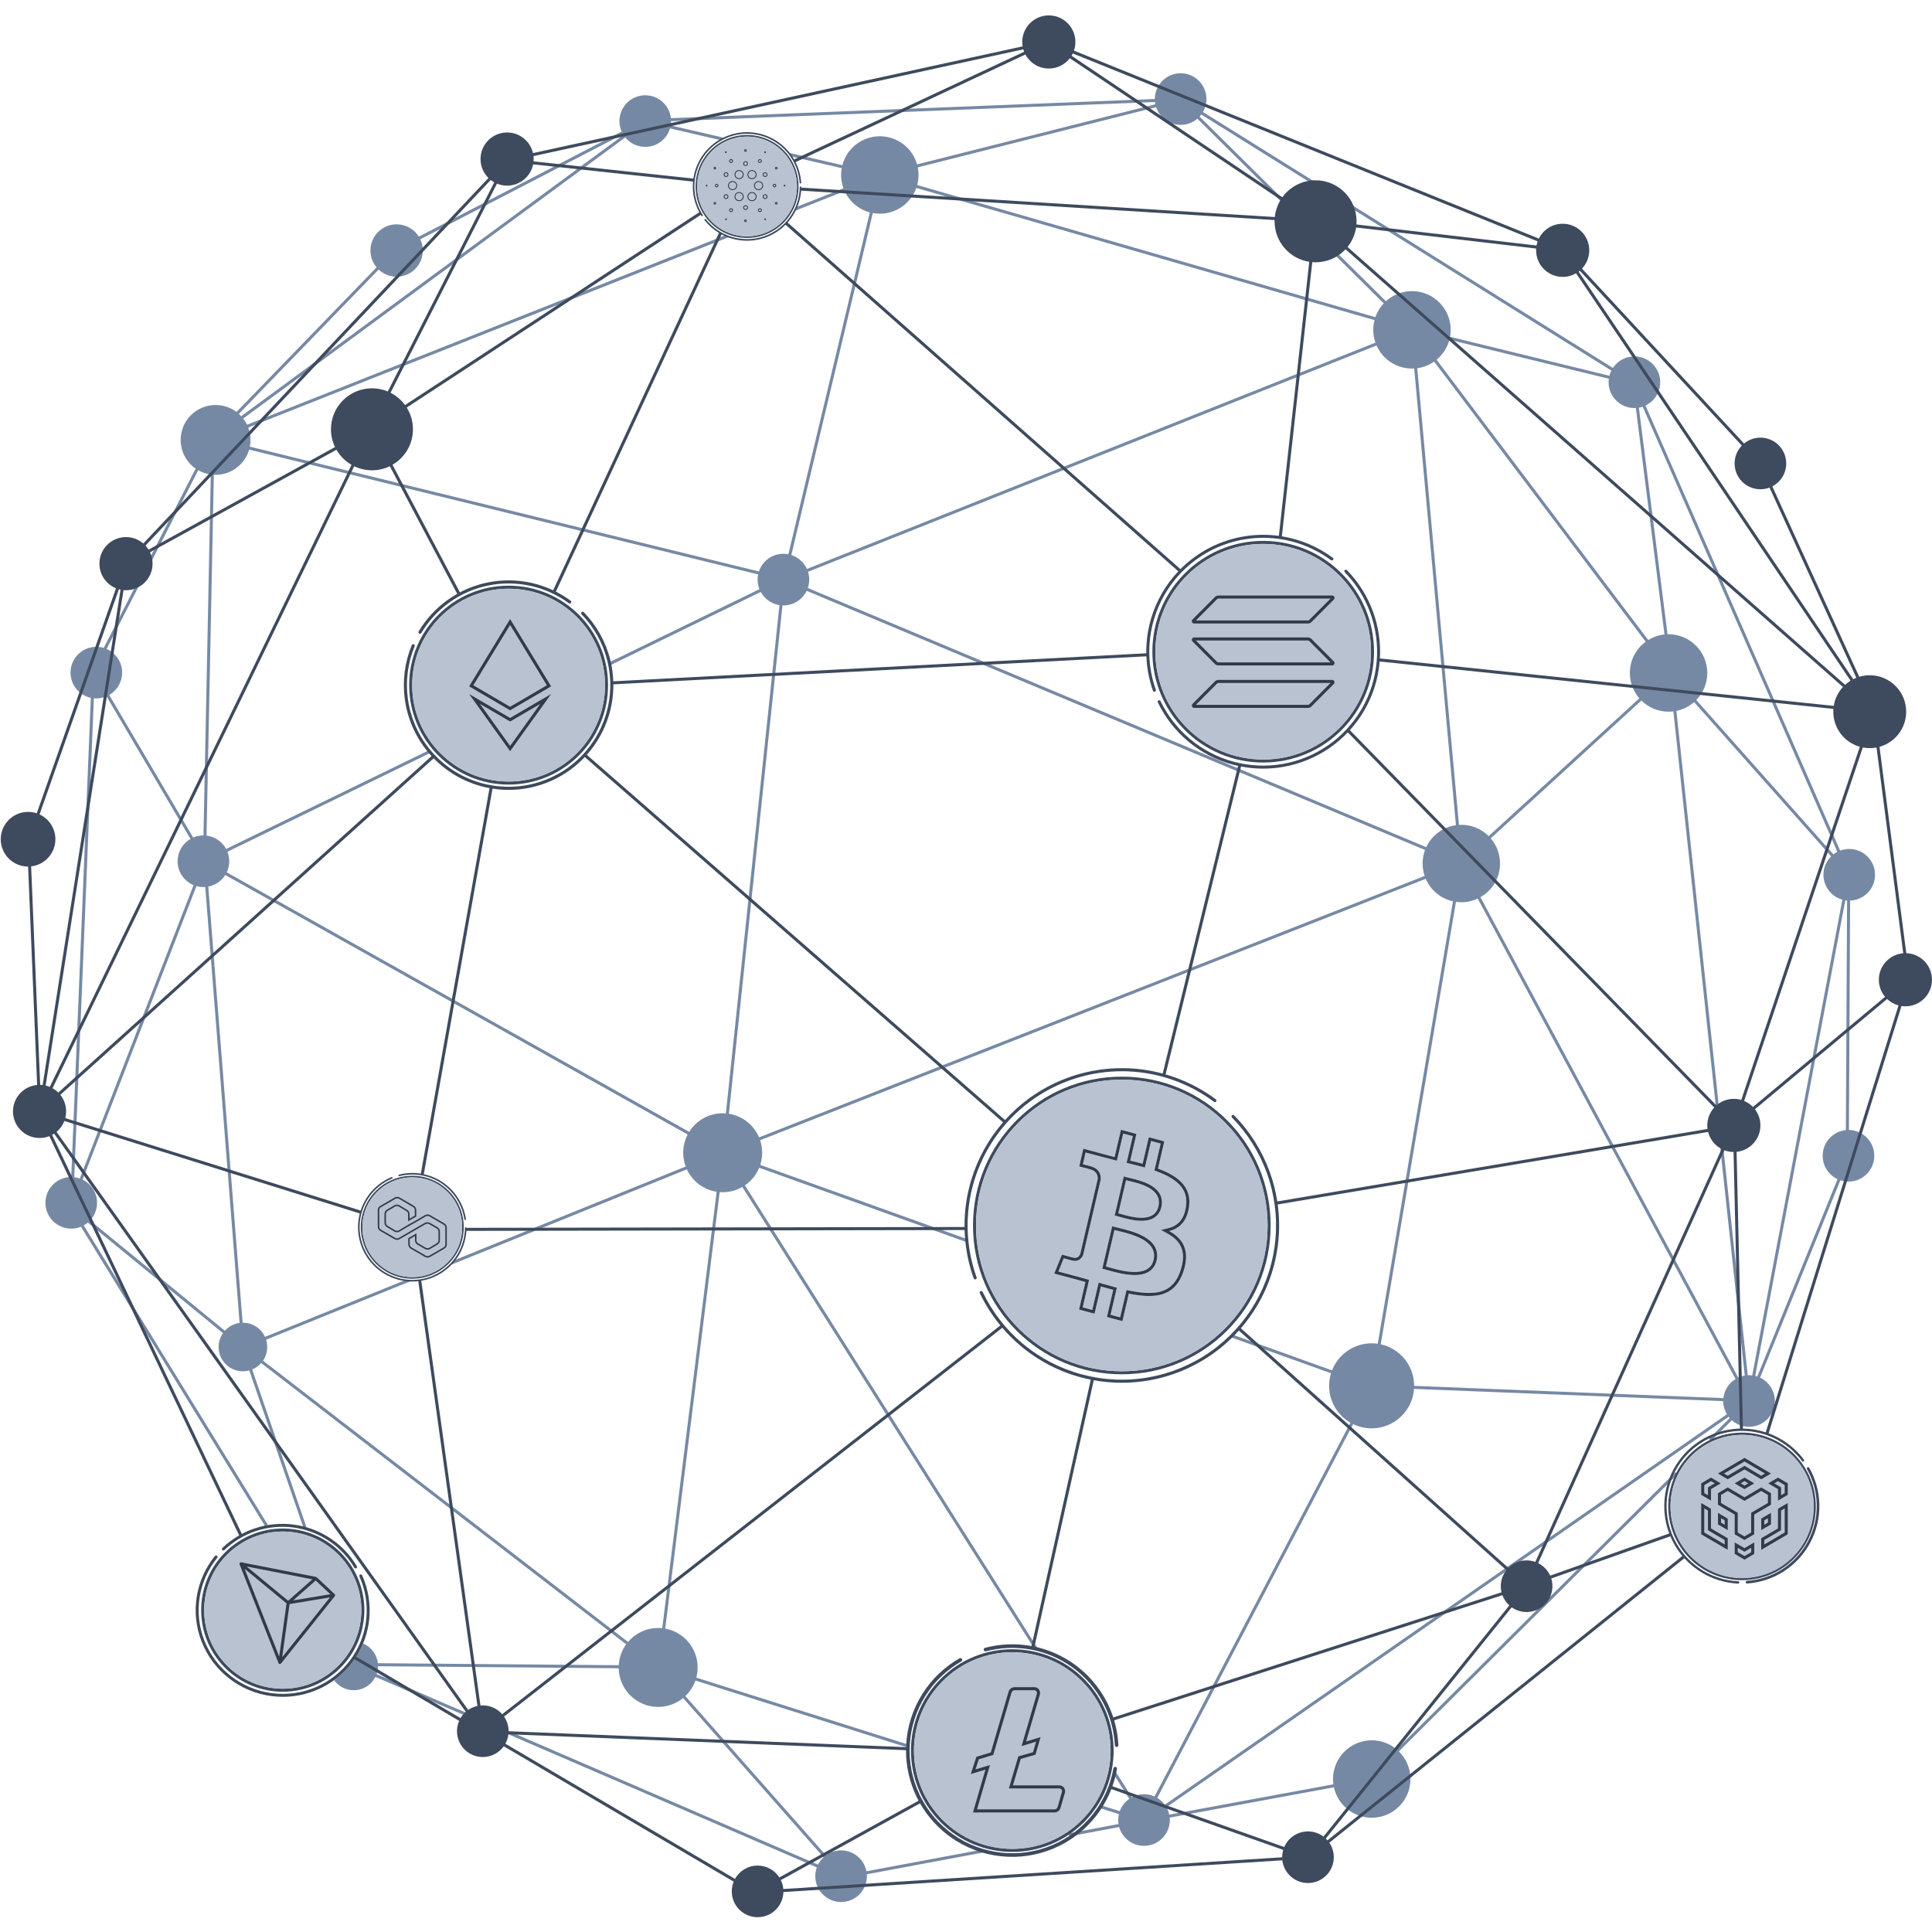 <svg width="150" height="150" viewBox="0 0 2545 2506" fill="none" xmlns="http://www.w3.org/2000/svg">
<path fill-rule="evenodd" clip-rule="evenodd" d="M2337.98 1826C2337.98 1844.78 2322.76 1860 2303.98 1860C2295.29 1860 2287.37 1856.74 2281.36 1851.38L2253.95 1878.63L2251.13 1875.8L2278.53 1848.55C2278.04 1847.99 2277.56 1847.41 2277.1 1846.82L1536.53 2361.18C1538.24 2364.17 1539.5 2367.43 1540.24 2370.9L1756.45 2330.94C1756.14 2328.67 1755.98 2326.36 1755.98 2324C1755.98 2295.83 1778.81 2273 1806.98 2273C1819.46 2273 1830.89 2277.48 1839.75 2284.92L2206.99 1919.7L2209.81 1922.53L1842.72 2287.62C1852.14 2296.87 1857.98 2309.75 1857.98 2324C1857.98 2352.17 1835.14 2375 1806.98 2375C1782.55 2375 1762.13 2357.82 1757.14 2334.88L1540.83 2374.85C1540.93 2375.89 1540.98 2376.94 1540.98 2378C1540.98 2396.78 1525.76 2412 1506.98 2412C1491.39 2412 1478.26 2401.51 1474.24 2387.21L1408.59 2399.52L1407.85 2395.59L1473.39 2383.3C1473.12 2381.57 1472.98 2379.8 1472.98 2378C1472.98 2375.3 1473.29 2372.68 1473.88 2370.17L1448.88 2362.29L1450.08 2358.48L1475.03 2366.34C1477.45 2359.71 1481.87 2354.05 1487.56 2350.09L1465.96 2315.99L1469.34 2313.85L1490.97 2348C1495.74 2345.45 1501.19 2344 1506.98 2344C1511.93 2344 1516.64 2345.06 1520.89 2346.97L1778.86 1854.57C1762.11 1844.89 1750.84 1826.79 1750.84 1806.05C1750.84 1800.28 1751.71 1794.7 1753.34 1789.46L1622.04 1742.28L1624.74 1739L1754.66 1785.69C1762.8 1764.83 1783.1 1750.05 1806.84 1750.05C1809.58 1750.05 1812.26 1750.25 1814.89 1750.62L1913.99 1167.81C1897.81 1164.26 1884.52 1153.03 1878.11 1138.14L1001.3 1482.49C1003.04 1487.67 1003.98 1493.23 1003.98 1499C1003.98 1504.59 1003.1 1509.97 1001.47 1515.01L1273.88 1612.73V1616.98L1000.09 1518.77C996.198 1528.23 989.599 1536.29 981.256 1541.98L1366.49 2151.19L1363.11 2153.33L977.868 1544.11C970.245 1548.49 961.404 1551 951.978 1551C950.646 1551 949.325 1550.95 948.017 1550.85L876.306 2125.83C900.573 2130.23 918.978 2151.47 918.978 2177C918.978 2181.64 918.37 2186.14 917.23 2190.42L1194.41 2277.94L1193.21 2281.76L916.052 2194.24C913.295 2202.09 908.708 2209.08 902.805 2214.69L1087.97 2424.51C1093.59 2420.41 1100.5 2418 1107.98 2418C1124.52 2418 1138.31 2429.82 1141.35 2445.47L1296.68 2416.45L1297.42 2420.38L1141.88 2449.44C1141.95 2450.29 1141.98 2451.14 1141.98 2452C1141.98 2470.78 1126.76 2486 1107.98 2486C1089.2 2486 1073.98 2470.78 1073.98 2452C1073.98 2447.93 1074.69 2444.03 1076 2440.41L494.543 2189.44C489.266 2199.86 478.456 2207 465.979 2207C455.693 2207 446.541 2202.15 440.687 2194.61C440.505 2194.37 440.327 2194.14 440.152 2193.9L440.086 2193.81C456.876 2181.55 470.183 2164.87 478.26 2145.5L478.281 2145.45C478.589 2145.58 478.894 2145.71 479.198 2145.85C489.238 2150.41 496.507 2160.01 497.78 2171.41L815.06 2174.06C815.631 2163.81 819.169 2154.36 824.83 2146.54L343.995 1776.03C340.772 1779.69 336.727 1782.61 332.148 1784.49L403.572 1991.85L399.79 1993.15L328.36 1785.78C325.689 1786.5 322.879 1786.89 319.978 1786.89C302.305 1786.89 287.978 1772.56 287.978 1754.89C287.978 1748.09 290.098 1741.79 293.713 1736.6L115.733 1590.98C114.05 1592.4 112.227 1593.65 110.289 1594.73L352.841 1989.17L349.434 1991.26L106.661 1596.46C102.703 1598.08 98.373 1598.97 93.835 1598.97C75.057 1598.97 59.835 1583.74 59.835 1564.97C59.835 1546.19 75.057 1530.97 93.835 1530.97L119.663 899.765C104.364 896.446 92.904 882.83 92.904 866.537C92.904 847.76 108.126 832.537 126.904 832.537C130.288 832.537 133.556 833.032 136.641 833.952L257.726 597.778C245.79 589.468 237.978 575.646 237.978 560C237.978 534.595 258.573 514 283.978 514C294.315 514 303.855 517.409 311.536 523.165L496.043 332.669C491.009 326.674 487.978 318.941 487.978 310.5C487.978 291.446 503.424 276 522.478 276C534.81 276 545.631 282.47 551.731 292.201L818.898 153.807C817.021 149.588 815.978 144.916 815.978 140C815.978 121.222 831.2 106 849.978 106C867.457 106 881.855 119.189 883.764 136.159L1521.25 110.894C1521.3 92.155 1536.5 76.977 1555.25 76.977C1574.03 76.977 1589.25 92.199 1589.25 110.977C1589.25 117.192 1587.58 123.017 1584.67 128.03L2124.65 465.196C2130.74 456.036 2141.15 450 2152.98 450C2171.76 450 2186.98 465.222 2186.98 484C2186.98 497.552 2179.05 509.253 2167.58 514.715L2423.99 1101C2427.71 1099.6 2431.76 1098.83 2435.98 1098.83C2454.76 1098.83 2469.98 1114.05 2469.98 1132.83C2469.98 1151.22 2455.38 1166.2 2437.14 1166.81L2435.54 1469C2454.06 1469.31 2468.98 1484.41 2468.98 1503C2468.98 1521.78 2453.76 1537 2434.98 1537C2431.24 1537 2427.64 1536.4 2424.28 1535.28L2318.54 1795.27C2330.03 1800.72 2337.98 1812.43 2337.98 1826ZM1910.98 415C1910.98 386.833 1888.14 364 1859.98 364C1846.74 364 1834.69 369.04 1825.62 377.306L1580.2 134.078C1581 133.214 1581.75 132.309 1582.46 131.366L2122.63 468.653C2121.54 470.807 2120.67 473.093 2120.05 475.481L1910.16 424.165C1910.7 421.192 1910.98 418.129 1910.98 415ZM2118.98 484C2118.98 502.778 2134.2 518 2152.98 518C2153.62 518 2154.25 517.982 2154.88 517.947L2192.6 816.28C2184.8 817.097 2177.53 819.673 2171.18 823.603L1892.36 454.403C1900.49 447.712 1906.52 438.553 1909.29 428.071L2119.29 479.411C2119.08 480.912 2118.98 482.444 2118.98 484ZM2248.98 867C2248.98 838.833 2226.14 816 2197.98 816C2197.52 816 2197.06 816.006 2196.6 816.018L2158.86 517.493C2160.58 517.194 2162.25 516.765 2163.87 516.219L2420.33 1102.63C2418.49 1103.59 2416.75 1104.71 2415.13 1105.97L2234.49 902.608C2243.45 893.417 2248.98 880.854 2248.98 867ZM522.478 345C541.532 345 556.978 329.554 556.978 310.5C556.978 305.207 555.786 300.192 553.656 295.709L820.737 157.359C820.931 157.685 821.13 158.007 821.335 158.326L317.75 528.767C316.762 527.7 315.725 526.679 314.641 525.709L498.79 335.582C504.97 341.421 513.306 345 522.478 345ZM1041.53 186.445L1038.5 181.639L1109.63 198.078C1115.35 176.169 1135.28 160 1158.98 160C1182.3 160 1201.97 175.657 1208.04 197.033L1521.95 117.855C1521.75 116.881 1521.59 115.891 1521.47 114.889L883.978 140.153C883.969 142.052 883.805 143.915 883.498 145.729L952.982 161.834L949.876 165.22L882.596 149.626C878.445 163.716 865.413 174 849.978 174C839.385 174 829.923 169.156 823.688 161.561L320.343 531.825C322.307 534.357 324.013 537.099 325.421 540.013L956.616 289.898L959.517 293.116L327.002 543.689C328.925 548.758 329.978 554.256 329.978 560C329.978 563.045 329.682 566.022 329.117 568.902L999.7 733.289C1004.19 719.759 1016.94 710 1031.98 710C1034.22 710 1036.4 710.216 1038.52 710.629L1145.82 260.287C1131.04 256.351 1118.89 245.939 1112.61 232.275L1046.46 258.534L1048.44 253.442L1111.09 228.577C1109.08 223.097 1107.98 217.177 1107.98 211C1107.98 207.924 1108.25 204.911 1108.77 201.985L1041.53 186.445L1041.53 186.445ZM593.987 1646.69L599.338 1640.21L903.236 1517.16C901.13 1511.5 899.978 1505.39 899.978 1499C899.978 1490.33 902.1 1482.15 905.854 1474.97L296.765 1133.1C291.826 1140.94 283.773 1146.62 274.342 1148.41L319.608 1722.89C319.68 1722.89 319.752 1722.89 319.824 1722.89C319.876 1722.89 319.927 1722.89 319.978 1722.89C332.888 1722.89 344.012 1730.53 349.07 1741.54L533.984 1666.69L540.858 1668.22L350.509 1745.27C351.463 1748.31 351.978 1751.54 351.978 1754.89C351.978 1761.56 349.938 1767.75 346.448 1772.88L827.298 2143.39C836.836 2132.14 851.073 2125 866.978 2125C868.79 2125 870.58 2125.09 872.344 2125.27L944.043 1550.4C926.574 1547.72 911.967 1536.36 904.777 1520.85L593.987 1646.69ZM804.847 856.336L803.096 852.74L1000.4 756.639C998.839 752.732 997.978 748.466 997.978 744C997.978 741.655 998.216 739.365 998.668 737.154L328.177 572.79C322.636 591.972 304.945 606 283.978 606C283.21 606 282.447 605.981 281.689 605.944L272.049 1081.24C283.248 1082.58 292.776 1089.36 297.911 1098.86L565.153 968.75L566.904 972.347L299.601 1102.49C301.135 1106.36 301.978 1110.58 301.978 1115C301.978 1120.22 300.8 1125.17 298.695 1129.6L907.841 1471.49C917.026 1456.79 933.359 1447 951.978 1447C953.395 1447 954.799 1447.06 956.187 1447.17L1026.76 777.602C1016.1 775.96 1007.08 769.372 1002.11 760.258L804.847 856.336ZM261.119 599.927C266.128 602.801 271.73 604.76 277.695 605.575L268.053 1081L267.978 1081C263.186 1081 258.626 1081.99 254.491 1083.78L143.911 895.984C154.07 890.105 160.904 879.119 160.904 866.537C160.904 852.566 152.477 840.562 140.428 835.333L261.119 599.927ZM126.904 900.537C131.672 900.537 136.21 899.556 140.329 897.784L250.913 1085.59C240.786 1091.47 233.978 1102.44 233.978 1115C233.978 1129.18 242.658 1141.33 254.994 1146.43L105.138 1532.89C102.808 1532.07 100.361 1531.5 97.829 1531.2L123.641 900.383C124.715 900.485 125.803 900.537 126.904 900.537ZM267.978 1149C268.782 1149 269.58 1148.97 270.37 1148.92L315.618 1723.18C307.947 1724.23 301.141 1727.99 296.201 1733.47L118.658 1588.2C124.35 1582.12 127.835 1573.95 127.835 1564.97C127.835 1551.57 120.087 1539.98 108.827 1534.44L258.777 1147.74C261.704 1148.56 264.79 1149 267.978 1149ZM999.886 1478.74C993.009 1462.5 978.112 1450.48 960.16 1447.64L1030.74 777.978C1031.15 777.993 1031.56 778 1031.98 778C1045.46 778 1057.11 770.156 1062.61 758.783L1877.19 1100.16C1875.11 1105.71 1873.98 1111.72 1873.98 1118C1873.98 1123.74 1874.93 1129.26 1876.67 1134.4L999.886 1478.74ZM814.989 2178.06C815.553 2206.29 838.613 2229 866.978 2229C879.425 2229 890.851 2224.63 899.803 2217.33L1084.88 2427.05C1081.91 2429.8 1079.43 2433.08 1077.59 2436.74L496.123 2185.76C497.28 2182.52 497.93 2179.04 497.976 2175.41L814.989 2178.06ZM1534.35 2357.83C1531.68 2354.21 1528.31 2351.14 1524.44 2348.82L1782.4 1856.45C1789.78 1860.04 1798.08 1862.05 1806.84 1862.05C1836.41 1862.05 1860.63 1839.13 1862.7 1810.09L2269.98 1826.21C2270.02 1832.54 2271.79 1838.46 2274.83 1843.52L1534.35 2357.83ZM2286.2 1797.01C2277.49 1802.37 2271.37 1811.55 2270.19 1822.22L1862.84 1806.09V1806.05C1862.84 1779.24 1844 1756.83 1818.83 1751.34L1917.93 1168.52C1920.23 1168.84 1922.59 1169 1924.98 1169C1932.71 1169 1940.04 1167.28 1946.61 1164.2L2286.2 1797.01ZM2298.31 1792.47C2295.3 1792.98 2292.42 1793.88 2289.73 1795.12L1950.16 1162.36C1965.58 1153.59 1975.98 1137.01 1975.98 1118C1975.98 1105.33 1971.36 1093.74 1963.72 1084.83L2162.18 903.321C2171.38 912.398 2184.03 918 2197.98 918C2200.13 918 2202.24 917.867 2204.32 917.609L2298.31 1792.47ZM2303.98 1792C2303.41 1792 2302.85 1792.01 2302.29 1792.04L2208.27 916.96C2217.09 915.154 2225.07 911.075 2231.58 905.362L2412.12 1108.6C2405.86 1114.77 2401.98 1123.35 2401.98 1132.83C2401.98 1148.47 2412.54 1161.64 2426.92 1165.61L2308.2 1792.26C2306.81 1792.09 2305.41 1792 2303.98 1792ZM1062.96 729.965C1059.02 721.296 1051.56 714.571 1042.4 711.625L1149.73 261.163C1152.73 261.713 1155.82 262 1158.98 262C1181.16 262 1200.03 247.842 1207.05 228.071L1810.61 402.164C1809.54 406.265 1808.98 410.566 1808.98 415C1808.98 420.917 1809.99 426.598 1811.84 431.882L1062.96 729.965ZM1065.98 744C1065.98 740.409 1065.42 736.948 1064.39 733.699L1813.31 435.601C1821.23 453.506 1839.14 466 1859.98 466C1860.97 466 1861.95 465.972 1862.92 465.917L1917.88 1067.49C1900.48 1069.91 1885.89 1081.11 1878.73 1096.47L1064.13 755.085C1065.33 751.61 1065.98 747.881 1065.98 744ZM1924.98 1067C1923.93 1067 1922.89 1067.03 1921.86 1067.09L1866.9 465.534C1875.11 464.42 1882.69 461.355 1889.17 456.822L2167.85 825.843C2155.2 835.123 2146.98 850.102 2146.98 867C2146.98 879.776 2151.68 891.456 2159.44 900.404L1961 1081.89C1951.77 1072.69 1939.04 1067 1924.98 1067ZM2314.83 1793.77C2313.94 1793.47 2313.04 1793.21 2312.13 1792.98L2430.83 1166.44C2431.17 1166.49 2431.51 1166.54 2431.85 1166.58C2432.27 1166.63 2432.7 1166.67 2433.14 1166.71L2431.54 1469.17C2414.38 1470.89 2400.98 1485.38 2400.98 1503C2400.98 1516.62 2408.99 1528.38 2420.56 1533.8L2314.83 1793.77ZM1822.78 380.115C1817.92 385.291 1814.13 391.482 1811.76 398.334L1208.24 224.251C1209.37 220.025 1209.98 215.583 1209.98 211C1209.98 207.55 1209.64 204.18 1208.98 200.922L1522.98 121.719C1527.48 135.232 1540.23 144.977 1555.25 144.977C1563.67 144.977 1571.37 141.917 1577.31 136.849L1822.78 380.115Z" fill="#7689A4"/>
<path fill-rule="evenodd" clip-rule="evenodd" d="M2462.98 870C2489.49 870 2510.98 891.49 2510.98 918C2510.98 940.058 2496.1 958.641 2475.83 964.26L2511.13 1236.13C2529.93 1236.73 2544.98 1252.16 2544.98 1271.11C2544.98 1290.44 2529.31 1306.11 2509.98 1306.11C2508.22 1306.11 2506.5 1305.98 2504.81 1305.73L2329.76 1868.61C2332.48 1869.61 2335.15 1870.72 2337.78 1871.95C2353.03 1879.09 2366.28 1889.88 2376.34 1903.36C2376.85 1904.04 2376.7 1905 2376.01 1905.49C2375.32 1905.99 2374.37 1905.84 2373.86 1905.16C2364.1 1892.1 2351.26 1881.64 2336.48 1874.73C2321.24 1867.6 2304.43 1864.46 2287.64 1865.62C2270.85 1866.79 2254.63 1872.2 2240.51 1881.37C2226.4 1890.53 2214.85 1903.14 2206.95 1918C2199.05 1932.86 2195.07 1949.49 2195.38 1966.32C2195.69 1983.15 2200.28 1999.62 2208.72 2014.18C2217.15 2028.74 2229.16 2040.92 2243.6 2049.56C2257.61 2057.93 2273.46 2062.72 2289.74 2063.5C2290.59 2063.54 2291.25 2064.25 2291.22 2065.09C2291.2 2065.94 2290.49 2066.6 2289.64 2066.56C2272.84 2065.77 2256.48 2060.83 2242.03 2052.19C2233.35 2047 2225.53 2040.57 2218.8 2033.15L1751.11 2407.9C1754.81 2413.34 1756.98 2419.92 1756.98 2427C1756.98 2445.78 1741.76 2461 1722.98 2461C1705.57 2461 1691.22 2447.92 1689.22 2431.06L1031.97 2472.88C1031.5 2491.25 1016.46 2506 997.978 2506C979.2 2506 963.978 2490.78 963.978 2472C963.978 2467.46 964.867 2463.13 966.481 2459.17L663.599 2280.83C657.427 2289.41 647.355 2295 635.978 2295C617.2 2295 601.978 2279.78 601.978 2261C601.978 2256.14 602.998 2251.51 604.838 2247.33L466.999 2166.19C466.288 2167.22 465.56 2168.24 464.814 2169.25C452.68 2185.7 436.318 2198.59 417.44 2206.59C398.562 2214.59 377.861 2217.4 357.501 2214.73C337.141 2212.05 317.87 2203.99 301.702 2191.39C285.535 2178.78 273.066 2162.1 265.599 2143.08C258.131 2124.06 255.939 2103.4 259.252 2083.27C262.46 2063.78 270.715 2045.47 283.19 2030.13C283.869 2029.3 285.104 2029.19 285.932 2029.88C286.76 2030.57 286.868 2031.79 286.189 2032.63C274.162 2047.43 266.204 2065.1 263.109 2083.9C259.909 2103.35 262.026 2123.3 269.239 2141.67C276.452 2160.04 288.496 2176.16 304.112 2188.33C319.728 2200.51 338.341 2208.29 358.007 2210.88C377.673 2213.46 397.669 2210.75 415.903 2203.02C434.137 2195.29 449.941 2182.84 461.661 2166.95C473.382 2151.07 480.589 2132.34 482.528 2112.73C484.404 2093.76 481.287 2074.64 473.497 2057.23C473.059 2056.25 473.481 2055.1 474.46 2054.65C475.438 2054.2 476.6 2054.62 477.038 2055.59C485.125 2073.63 488.362 2093.46 486.418 2113.12C484.665 2130.84 478.756 2147.87 469.21 2162.85L606.665 2243.76C608.513 2240.63 610.849 2237.81 613.57 2235.43L71.29 1473.84C70.424 1474.41 69.531 1474.94 68.614 1475.44L318.55 2001.1C324.023 1998.21 329.74 1995.76 335.649 1993.78C352.288 1988.21 369.997 1986.54 387.392 1988.9C404.788 1991.27 421.397 1997.6 435.923 2007.4C449.913 2016.84 461.605 2029.25 470.156 2043.73C470.699 2044.65 470.368 2045.82 469.434 2046.35C468.501 2046.87 467.318 2046.54 466.775 2045.62C458.518 2031.66 447.237 2019.69 433.742 2010.59C419.712 2001.12 403.669 1995.01 386.867 1992.73C370.065 1990.45 352.959 1992.06 336.888 1997.43C321.43 2002.61 307.331 2011.13 295.607 2022.38C294.836 2023.12 293.608 2023.12 292.85 2022.36C292.092 2021.61 292.091 2020.39 292.862 2019.65C299.563 2013.21 307.015 2007.64 315.04 2003.03L64.985 1477.12C60.999 1478.7 56.654 1479.56 52.107 1479.56C32.777 1479.56 17.107 1463.89 17.107 1444.56C17.107 1426.31 31.085 1411.32 48.924 1409.71L37.019 1122H36.977C17.095 1122 0.978 1105.88 0.978 1086C0.978 1066.12 17.095 1050 36.977 1050C40.965 1050 44.8 1050.65 48.385 1051.84L152.821 755.443C140.011 750.243 130.978 737.677 130.978 723C130.978 703.67 146.648 688 165.978 688C174.672 688 182.626 691.17 188.746 696.418L643.43 214.948C636.988 208.601 632.995 199.776 632.995 190.018C632.995 170.688 648.665 155.018 667.995 155.018C684.633 155.018 698.559 166.626 702.115 182.185L1347.08 41.605C1346.76 39.71 1346.6 37.764 1346.6 35.779C1346.6 16.448 1362.27 0.777 1381.6 0.777C1400.93 0.777 1416.6 16.448 1416.6 35.779C1416.6 39.77 1415.93 43.605 1414.7 47.179L2027.11 294.769C2032.82 283.199 2044.73 275.241 2058.51 275.241C2077.84 275.241 2093.51 290.911 2093.51 310.241C2093.51 319.569 2089.86 328.044 2083.91 334.317L2297.4 564.723C2303.27 559.897 2310.79 557 2318.98 557C2337.76 557 2352.98 572.222 2352.98 591C2352.98 604.131 2345.53 615.524 2334.63 621.188L2449.13 872.029C2453.51 870.709 2458.16 870 2462.98 870ZM2010.98 2104C2029.76 2104 2044.98 2088.78 2044.98 2070C2044.98 2066.46 2044.44 2063.05 2043.43 2059.84L2200.34 2004.23C2202 2008.16 2203.91 2012 2206.06 2015.72C2209.02 2020.82 2212.4 2025.64 2216.16 2030.13L1748.67 2404.73C1748.33 2404.34 1747.98 2403.95 1747.62 2403.58C1747.24 2403.18 1746.85 2402.79 1746.45 2402.41L1991.36 2097.77C1996.9 2101.69 2003.67 2104 2010.98 2104ZM1786.98 272C1786.98 242.177 1762.8 218 1732.98 218C1714.99 218 1699.05 226.798 1689.24 240.325L1411.54 53.927C1412.13 52.942 1412.68 51.925 1413.19 50.88L2025.54 298.452C2024.92 300.211 2024.42 302.036 2024.08 303.913L1786.82 276.18C1786.92 274.8 1786.98 273.406 1786.98 272ZM2023.51 310.241C2023.51 329.571 2039.18 345.241 2058.51 345.241C2064.94 345.241 2070.96 343.509 2076.13 340.486L2437.74 877.162C2435.17 878.754 2432.76 880.583 2430.54 882.617L1775.05 305.855C1780.9 298.596 1784.91 289.793 1786.37 280.154L2023.59 307.882C2023.54 308.662 2023.51 309.448 2023.51 310.241ZM2284.98 591C2284.98 609.778 2300.2 625 2318.98 625C2323.2 625 2327.25 624.229 2330.98 622.82L2445.33 873.347C2443.93 873.9 2442.57 874.517 2441.24 875.194L2079.47 338.275C2079.99 337.884 2080.5 337.478 2081 337.059L2294.46 567.439C2288.59 573.55 2284.98 581.853 2284.98 591ZM489.978 492C460.154 492 435.978 516.177 435.978 546C435.978 554.395 437.893 562.343 441.312 569.43L195.702 704.512C194.515 702.608 193.15 700.826 191.63 699.189L646.436 217.591C647.894 218.733 649.445 219.762 651.077 220.664L510.826 496.172C504.412 493.485 497.368 492 489.978 492ZM165.978 758C185.308 758 200.978 742.33 200.978 723C200.978 717.641 199.773 712.562 197.62 708.022L443.182 572.967C447.934 581.195 454.794 588.053 463.024 592.802L65.582 1412.25C63.825 1411.52 61.996 1410.92 60.108 1410.48L162.735 757.852C163.803 757.95 164.884 758 165.978 758ZM156.608 756.732C157.323 756.93 158.047 757.106 158.78 757.259L56.167 1409.8C55.099 1409.67 54.017 1409.6 52.922 1409.57L41.013 1121.78C58.996 1119.77 72.978 1104.52 72.978 1086C72.978 1071.52 64.43 1059.04 52.105 1053.32L156.608 756.732ZM654.683 222.397C658.787 224.086 663.282 225.018 667.995 225.018C684.927 225.018 699.051 212.994 702.295 197.019L912.884 219.68C912.415 224.865 912.513 230.103 913.186 235.3C914.312 243.99 917.022 252.379 921.163 260.057L533.533 514.074C528.55 507.286 522.018 501.707 514.458 497.855L654.683 222.397ZM76.774 1419.73C74.523 1417.5 71.969 1415.57 69.179 1414L466.562 594.673C473.645 598.087 481.588 600 489.978 600C498.41 600 506.392 598.067 513.503 594.62L602.277 762.748C597.85 765.24 593.555 767.98 589.413 770.958C574.062 781.997 561.149 796.067 551.468 812.292C550.891 813.261 551.227 814.511 552.204 815.074C553.181 815.638 554.429 815.302 555.007 814.333C564.398 798.611 576.917 784.975 591.798 774.275C607.231 763.177 624.85 755.493 643.483 751.732C662.117 747.971 681.337 748.22 699.866 752.463C717.732 756.554 734.56 764.266 749.314 775.116C750.223 775.784 751.503 775.61 752.185 774.712C752.867 773.813 752.693 772.531 751.784 771.862C745.606 767.314 739.074 763.301 732.261 759.854L950.556 289.263C954.658 291.441 958.983 293.226 963.476 294.579C977.766 298.882 993.043 298.607 1007.17 293.791C1017.62 290.226 1027.06 284.304 1034.78 276.545L1552.19 733.074C1535.68 750.502 1523.38 771.646 1516.43 794.887C1511.92 809.958 1509.78 825.527 1509.99 841.055L807.886 877.977C807.54 868.483 806.214 859.009 803.902 849.708C798.017 826.036 785.966 804.359 768.992 786.874C768.206 786.065 766.912 786.066 766.114 786.863C765.316 787.661 765.318 788.953 766.103 789.763C782.553 806.722 794.232 827.742 799.938 850.694C805.807 874.307 805.133 899.073 797.986 922.332C790.84 945.591 777.492 966.463 759.375 982.706C741.259 998.949 719.06 1009.95 695.162 1014.53C671.264 1019.1 646.571 1017.08 623.736 1008.68C600.901 1000.28 580.786 985.811 565.553 966.838C550.32 947.864 540.544 925.099 537.276 900.988C534.099 877.551 537.187 853.704 546.208 831.868C546.639 830.825 546.163 829.624 545.127 829.178C544.091 828.731 542.888 829.208 542.457 830.251C533.142 852.769 529.952 877.365 533.228 901.536C536.596 926.383 546.67 949.843 562.368 969.395C564.332 971.841 566.374 974.215 568.491 976.512L76.774 1419.73ZM87.107 1444.56C87.107 1436.3 84.24 1428.7 79.447 1422.71L571.245 979.415C585.557 994.071 602.995 1005.4 622.325 1012.51C629.676 1015.22 637.214 1017.28 644.854 1018.69L554.342 1526.51C544.764 1524.98 534.979 1525.42 525.581 1527.79C525.014 1527.94 524.68 1528.52 524.831 1529.08C524.983 1529.65 525.563 1529.98 526.13 1529.84C535.33 1527.52 544.913 1527.11 554.284 1528.64C564.004 1530.23 573.275 1533.87 581.479 1539.32C589.683 1544.77 596.634 1551.9 601.868 1560.24C606.915 1568.29 610.254 1577.28 611.685 1586.66C611.773 1587.24 612.305 1587.64 612.884 1587.56C613.464 1587.48 613.869 1586.95 613.782 1586.37C612.31 1576.69 608.867 1567.42 603.661 1559.12C598.267 1550.52 591.105 1543.17 582.65 1537.55C575.228 1532.63 566.959 1529.13 558.273 1527.25L648.798 1019.37C664.373 1021.78 680.316 1021.53 695.93 1018.54C720.557 1013.82 743.433 1002.49 762.102 985.748C764.956 983.189 767.695 980.519 770.313 977.746L1321.29 1458.92C1302.11 1481.02 1287.71 1507.06 1279.23 1535.42C1273.23 1555.47 1270.35 1576.16 1270.55 1596.81L614.556 1597.91C614.444 1597.45 614.029 1597.12 613.536 1597.12C612.951 1597.12 612.478 1597.59 612.469 1598.17C612.283 1610.41 608.861 1622.39 602.542 1632.89C596.042 1643.69 586.721 1652.52 575.582 1658.42C564.442 1664.33 551.905 1667.08 539.317 1666.4C526.729 1665.71 514.566 1661.61 504.134 1654.53C493.702 1647.45 485.397 1637.66 480.109 1626.22C474.821 1614.77 472.751 1602.11 474.121 1589.57C475.492 1577.04 480.251 1565.12 487.887 1555.09C495.309 1545.34 505.177 1537.73 516.482 1533.04C517.022 1532.81 517.288 1532.2 517.072 1531.66C516.856 1531.11 516.24 1530.85 515.7 1531.07C504.038 1535.91 493.858 1543.75 486.203 1553.81C481.288 1560.26 477.53 1567.48 475.057 1575.13L85.997 1453.34C86.721 1450.54 87.107 1447.59 87.107 1444.56ZM74.504 1471.46C79.045 1467.68 82.613 1462.76 84.776 1457.15L473.934 1578.97C473.044 1582.37 472.402 1585.83 472.017 1589.34C470.605 1602.26 472.738 1615.31 478.187 1627.11C483.637 1638.9 492.196 1648.99 502.946 1656.28C513.696 1663.58 526.23 1667.8 539.202 1668.51C543.153 1668.73 547.1 1668.61 551.002 1668.18L628.94 2227.73C624.487 2228.67 620.354 2230.48 616.73 2232.97L74.504 1471.46ZM635.978 2227C634.939 2227 633.911 2227.05 632.896 2227.14L554.964 1667.62C562.479 1666.36 569.778 1663.89 576.573 1660.29C588.052 1654.21 597.657 1645.12 604.355 1633.98C610.228 1624.23 613.672 1613.23 614.433 1601.91L1270.63 1600.81C1271.26 1622.42 1275.27 1643.93 1282.63 1664.53C1283.01 1665.59 1284.18 1666.12 1285.23 1665.74C1286.28 1665.35 1286.82 1664.18 1286.44 1663.12C1271.89 1622.39 1270.72 1578.06 1283.12 1536.59C1295.71 1494.47 1321.63 1457.56 1356.98 1431.43C1392.33 1405.29 1435.21 1391.32 1479.17 1391.63C1522.46 1391.93 1564.5 1406.05 1599.18 1431.9C1600.08 1432.57 1601.35 1432.4 1602.03 1431.51C1602.71 1430.61 1602.54 1429.34 1601.64 1428.67C1581.6 1413.73 1559.16 1402.63 1535.44 1395.75L1634.79 990.208C1653.18 993.759 1672.1 993.93 1690.62 990.678C1712.77 986.787 1733.81 978.089 1752.24 965.197C1760.64 959.32 1768.41 952.638 1775.44 945.26L2258.14 1439.39C2252.45 1445.61 2248.98 1453.9 2248.98 1463C2248.98 1464.58 2249.08 1466.14 2249.29 1467.67L1682.55 1563.16C1680.49 1549.83 1677.13 1536.69 1672.49 1523.94C1662.37 1496.13 1646.42 1470.82 1625.71 1449.7C1624.93 1448.9 1623.64 1448.9 1622.85 1449.69C1622.06 1450.49 1622.06 1451.77 1622.84 1452.57C1643.13 1473.27 1658.76 1498.07 1668.67 1525.32C1678.82 1553.21 1682.73 1582.98 1680.14 1612.54C1677.54 1642.1 1668.51 1670.74 1653.66 1696.43C1638.81 1722.12 1618.51 1744.25 1594.2 1761.26C1569.88 1778.27 1542.13 1789.74 1512.9 1794.88C1483.68 1800.01 1453.68 1798.68 1425.02 1790.97C1396.36 1783.27 1369.74 1769.38 1347.03 1750.29C1324.83 1731.63 1306.89 1708.44 1294.41 1682.28C1293.93 1681.27 1292.72 1680.83 1291.7 1681.3C1290.69 1681.77 1290.25 1682.98 1290.73 1683.99C1298 1699.25 1307.1 1713.51 1317.78 1726.49L661.529 2238.57C655.298 2231.48 646.161 2227 635.978 2227ZM669.978 2261C669.978 2253.84 667.766 2247.2 663.989 2241.72L1320.36 1729.56C1327.69 1738.12 1335.73 1746.1 1344.41 1753.4C1367.58 1772.87 1394.74 1787.04 1423.97 1794.9C1428.24 1796.05 1432.55 1797.06 1436.88 1797.93L1358.79 2148.8L1358.54 2148.75C1358.39 2148.73 1358.24 2148.7 1358.09 2148.67C1337.96 2145.08 1317.29 2145.94 1297.55 2151.18C1296.27 2151.52 1295.54 2152.84 1295.9 2154.11C1296.26 2155.38 1297.58 2156.11 1298.85 2155.78C1317.9 2150.73 1337.83 2149.91 1357.25 2153.37C1377.45 2156.98 1396.57 2165.14 1413.15 2177.23C1429.73 2189.32 1443.34 2205.02 1452.96 2223.15C1462.2 2240.58 1467.51 2259.81 1468.53 2279.49C1468.6 2280.8 1469.7 2281.84 1471.02 2281.79C1472.33 2281.75 1473.37 2280.64 1473.3 2279.32C1472.73 2268.22 1470.84 2257.25 1467.69 2246.65L1979.1 2081.84C1981.03 2087.04 1984.19 2091.63 1988.23 2095.27L1743.4 2399.82C1737.72 2395.54 1730.64 2393 1722.98 2393C1708.97 2393 1696.95 2401.47 1691.74 2413.56L1465.36 2333.49C1467.99 2326.11 1470.01 2318.5 1471.37 2310.73C1471.6 2309.43 1470.71 2308.21 1469.41 2308C1468.11 2307.79 1466.89 2308.68 1466.66 2309.98C1462.81 2331.79 1453.67 2352.33 1440.01 2369.79C1425.87 2387.88 1407.35 2402.08 1386.21 2411.03C1365.06 2419.98 1341.98 2423.41 1319.15 2420.97C1296.31 2418.54 1274.47 2410.33 1255.69 2397.12C1236.91 2383.91 1221.79 2366.14 1211.78 2345.47C1201.77 2324.81 1197.18 2301.93 1198.45 2279C1199.73 2256.08 1206.82 2233.85 1219.06 2214.42C1230.87 2195.66 1247.11 2180.11 1266.33 2169.12C1267.47 2168.46 1267.9 2167.01 1267.26 2165.86C1266.63 2164.7 1265.18 2164.28 1264.03 2164.93C1244.1 2176.31 1227.26 2192.43 1215.02 2211.87C1202.34 2231.99 1195 2255 1193.69 2278.74C1193.63 2279.82 1193.58 2280.9 1193.54 2281.98L669.978 2261.04V2261ZM665.741 2277.45C667.823 2273.69 669.214 2269.49 669.741 2265.03L1193.47 2285.98C1193.39 2307.27 1198.17 2328.34 1207.48 2347.55C1208.3 2349.23 1209.14 2350.89 1210.02 2352.53L1026.61 2453.65C1020.56 2444.24 1010 2438 997.978 2438C985.167 2438 974.011 2445.08 968.214 2455.55L665.741 2277.45ZM1031.84 2468.88C1031.46 2464.7 1030.32 2460.74 1028.57 2457.14L1211.95 2356.03C1222.13 2373.82 1236.11 2389.19 1252.94 2401.03C1272.39 2414.7 1295 2423.2 1318.64 2425.72C1342.28 2428.24 1366.18 2424.7 1388.07 2415.43C1409.96 2406.16 1429.13 2391.46 1443.78 2372.73C1452.24 2361.91 1459.03 2349.94 1463.97 2337.24L1690.37 2417.32C1689.47 2420.39 1688.98 2423.64 1688.98 2427V2427.06L1031.84 2468.88ZM1976.98 2070C1976.98 2072.76 1977.31 2075.45 1977.93 2078.02L1466.5 2242.83C1464.03 2235.3 1460.91 2227.96 1457.17 2220.92C1447.22 2202.15 1433.13 2185.89 1415.96 2173.37C1400.07 2161.78 1381.92 2153.68 1362.72 2149.58L1440.81 1798.68C1464.83 1803.03 1489.47 1803.11 1513.61 1798.88C1543.42 1793.64 1571.72 1781.94 1596.52 1764.59C1609.52 1755.5 1621.4 1744.97 1631.93 1733.24L1984.35 2048.85C1979.74 2054.66 1976.98 2062.01 1976.98 2070ZM2010.98 2036C2001.63 2036 1993.17 2039.77 1987.02 2045.88L1634.58 1730.24C1643.07 1720.41 1650.64 1709.77 1657.17 1698.46C1672.32 1672.26 1681.54 1643.05 1684.18 1612.9C1685.53 1597.6 1685.16 1582.25 1683.12 1567.12L2250.04 1471.6C2252.51 1481.37 2259.09 1489.5 2267.83 1494.06L2022.49 2038C2018.9 2036.71 2015.02 2036 2010.98 2036ZM2042.01 2056.1C2038.8 2048.93 2033.17 2043.08 2026.17 2039.57L2271.47 1495.7C2275.24 1497.14 2279.32 1497.95 2283.58 1498L2291.96 1862.35C2290.45 1862.39 2288.94 1862.46 2287.43 1862.57C2270.12 1863.76 2253.4 1869.35 2238.84 1878.8C2224.29 1888.24 2212.38 1901.24 2204.24 1916.56C2196.1 1931.89 2192 1949.03 2192.32 1966.38C2192.53 1978.08 2194.76 1989.63 2198.86 2000.51L2042.01 2056.1ZM2283.98 1428C2275.19 1428 2267.15 1431.24 2261.01 1436.59L1778.17 942.326C1785.44 934.292 1791.86 925.49 1797.31 916.053C1808.57 896.577 1815.42 874.871 1817.39 852.463L1817.42 852.044L1817.44 851.86L2415.12 914.318C2415.02 915.533 2414.98 916.761 2414.98 918C2414.98 939.987 2429.76 958.522 2449.93 964.206L2293.73 1429.38C2290.63 1428.48 2287.36 1428 2283.98 1428ZM2309.15 1438.68C2305.87 1435.29 2301.91 1432.56 2297.5 1430.71L2453.84 965.131C2456.8 965.701 2459.85 966 2462.98 966C2466.03 966 2469.02 965.715 2471.91 965.169L2507.11 1236.22C2489.12 1237.68 2474.98 1252.74 2474.98 1271.11C2474.98 1279.66 2478.05 1287.5 2483.15 1293.58L2309.15 1438.68ZM2318.98 1463C2318.98 1454.99 2316.29 1447.61 2311.76 1441.71L2485.89 1296.5C2490.05 1300.45 2495.18 1303.38 2500.88 1304.91L2325.98 1867.3C2316.29 1864.16 2306.17 1862.48 2295.96 1862.33L2287.58 1497.82C2305.22 1496.01 2318.98 1481.11 2318.98 1463ZM2427.7 885.446C2421.44 892.227 2417.11 900.818 2415.58 910.345L1817.72 847.868C1818.93 826.977 1815.86 806.043 1808.7 786.348C1801.23 765.828 1789.49 747.138 1774.26 731.512C1773.5 730.73 1772.25 730.731 1771.47 731.503C1770.7 732.275 1770.7 733.525 1771.47 734.307C1786.29 749.525 1797.71 767.722 1804.98 787.7C1812.48 808.296 1815.37 830.284 1813.45 852.117C1811.53 873.951 1804.86 895.099 1793.89 914.076C1782.93 933.052 1767.94 949.396 1749.98 961.957C1732.02 974.519 1711.52 982.994 1689.93 986.785C1668.35 990.577 1646.19 989.593 1625.03 983.904C1603.86 978.214 1584.2 967.957 1567.42 953.853C1551.15 940.173 1537.98 923.197 1528.77 904.054C1528.29 903.071 1527.12 902.641 1526.13 903.101C1525.14 903.561 1524.71 904.737 1525.18 905.721C1534.64 925.387 1548.16 942.827 1564.88 956.878C1582.1 971.354 1602.28 981.881 1624 987.721C1626.28 988.333 1628.57 988.892 1630.87 989.399L1531.58 1394.68C1514.6 1390.11 1497 1387.69 1479.2 1387.57C1434.36 1387.26 1390.62 1401.5 1354.57 1428.16C1343.4 1436.42 1333.15 1445.73 1323.94 1455.93L773.018 974.797C786.175 960.028 796.046 942.555 801.891 923.532C806.045 910.011 808.078 895.995 807.974 881.978L1510.1 845.055C1510.7 860.429 1513.61 875.718 1518.81 890.395C1519.17 891.424 1520.31 891.948 1521.33 891.571C1522.36 891.193 1522.88 890.057 1522.52 889.028C1511.92 859.068 1511.11 826.498 1520.22 796.019C1529.52 764.908 1548.66 737.654 1574.77 718.349C1600.88 699.044 1632.55 688.73 1665.02 688.956C1696.83 689.178 1727.73 699.503 1753.27 718.415C1754.15 719.064 1755.39 718.898 1756.05 718.029C1756.71 717.161 1756.54 715.919 1755.67 715.269C1735.81 700.555 1712.79 690.899 1688.6 686.981L1728.64 325.829C1730.07 325.942 1731.52 326 1732.98 326C1748.54 326 1762.57 319.413 1772.43 308.875L2427.7 885.446ZM1678.98 272C1678.98 298.999 1698.79 321.37 1724.67 325.365L1684.64 686.392C1678.17 685.517 1671.63 685.049 1665.05 685.004C1631.72 684.772 1599.22 695.357 1572.42 715.171C1566.21 719.761 1560.39 724.789 1554.98 730.204L1037.52 273.63C1039.19 271.753 1040.77 269.782 1042.24 267.724C1049.85 257.095 1054.37 244.615 1055.38 231.654L1679 270.381C1679 270.575 1678.99 270.769 1678.99 270.963C1678.98 271.142 1678.98 271.32 1678.98 271.499C1678.98 271.666 1678.98 271.833 1678.98 272ZM1687.01 243.648C1682.84 250.387 1680.12 258.111 1679.27 266.39L1055.58 227.659C1055.58 227.498 1055.58 227.336 1055.59 227.175C1055.59 226.59 1055.12 226.116 1054.54 226.116C1053.95 226.116 1053.48 226.59 1053.47 227.175C1053.25 241.285 1048.74 255.003 1040.52 266.493C1032.09 278.27 1020.19 287.114 1006.48 291.788C992.778 296.461 977.953 296.728 964.087 292.553C950.559 288.479 938.605 280.375 929.815 269.335C929.451 268.878 928.787 268.792 928.324 269.149C927.861 269.506 927.775 270.171 928.139 270.628C933.44 277.292 939.858 282.918 947.066 287.282L728.665 758.101C719.764 753.919 710.418 750.688 700.778 748.481C681.683 744.109 661.877 743.852 642.675 747.728C629.788 750.329 617.371 754.751 605.791 760.836L517.035 592.743C533.144 583.398 543.978 565.964 543.978 546C543.978 535.489 540.975 525.68 535.78 517.384L923.163 263.529C923.446 263.99 923.734 264.447 924.027 264.901C924.344 265.392 925.002 265.523 925.488 265.199C925.975 264.875 926.105 264.218 925.788 263.727C920.2 255.064 916.61 245.261 915.285 235.029C913.914 224.446 915.003 213.691 918.466 203.598C921.929 193.505 927.674 184.346 935.253 176.835C942.832 169.324 952.041 163.662 962.165 160.289C972.288 156.917 983.053 155.925 993.623 157.39C1004.19 158.856 1014.28 162.739 1023.11 168.739C1031.93 174.739 1039.25 182.693 1044.5 191.983C1049.58 200.966 1052.58 210.964 1053.31 221.247C1053.35 221.83 1053.85 222.277 1054.43 222.245C1055.01 222.213 1055.46 221.714 1055.42 221.131C1054.76 211.698 1052.24 202.497 1048 194.06L1350.74 52.312C1356.65 63.305 1368.25 70.78 1381.6 70.78C1392.85 70.78 1402.86 65.471 1409.27 57.221L1687.01 243.648ZM1347.97 45.505C1348.28 46.588 1348.64 47.649 1349.06 48.685L1046.11 190.53C1040.72 181.133 1033.26 173.083 1024.3 166.989C1015.2 160.806 1004.81 156.804 993.914 155.294C983.022 153.784 971.928 154.806 961.496 158.281C951.063 161.757 941.573 167.591 933.763 175.332C925.953 183.072 920.033 192.51 916.464 202.911C915.032 207.085 913.994 211.369 913.355 215.708L702.865 193.058C702.951 192.056 702.995 191.042 702.995 190.018C702.995 188.705 702.923 187.409 702.782 186.134L1347.97 45.505Z" fill="#3E4A5D"/>
<path fill-rule="evenodd" clip-rule="evenodd" d="M1241.91 2378.07C1292.48 2428.64 1374.47 2428.64 1425.05 2378.07C1475.62 2327.5 1475.62 2245.5 1425.05 2194.93C1374.47 2144.36 1292.48 2144.36 1241.91 2194.93C1191.33 2245.5 1191.33 2327.5 1241.91 2378.07ZM1239.08 2380.9C1291.21 2433.03 1375.74 2433.03 1427.88 2380.9C1480.01 2328.76 1480.01 2244.24 1427.88 2192.1C1375.74 2139.97 1291.21 2139.97 1239.08 2192.1C1186.94 2244.24 1186.94 2328.76 1239.08 2380.9Z" fill="#3E4A5D"/>
<path fill-rule="evenodd" clip-rule="evenodd" d="M299.292 2174.69C339.711 2215.1 405.244 2215.1 445.663 2174.69C486.082 2134.27 486.082 2068.73 445.663 2028.31C405.244 1987.9 339.711 1987.9 299.292 2028.31C258.873 2068.73 258.873 2134.27 299.292 2174.69ZM296.464 2177.51C338.445 2219.5 406.51 2219.5 448.492 2177.51C490.473 2135.53 490.473 2067.47 448.492 2025.49C406.51 1983.5 338.445 1983.5 296.464 2025.49C254.482 2067.47 254.482 2135.53 296.464 2177.51Z" fill="#3E4A5D"/>
<path fill-rule="evenodd" clip-rule="evenodd" d="M496.625 1643.59C522.289 1669.25 563.899 1669.25 589.563 1643.59C615.227 1617.92 615.227 1576.31 589.563 1550.65C563.899 1524.98 522.289 1524.98 496.625 1550.65C470.961 1576.31 470.961 1617.92 496.625 1643.59ZM495.138 1645.07C521.623 1671.56 564.564 1671.56 591.05 1645.07C617.535 1618.59 617.535 1575.65 591.05 1549.16C564.564 1522.68 521.623 1522.68 495.138 1549.16C468.653 1575.65 468.653 1618.59 495.138 1645.07Z" fill="#3E4A5D"/>
<path fill-rule="evenodd" clip-rule="evenodd" d="M669.978 1010C740.118 1010 796.978 953.14 796.978 883C796.978 812.86 740.118 756 669.978 756C599.837 756 542.978 812.86 542.978 883C542.978 953.14 599.837 1010 669.978 1010ZM669.978 1014C742.327 1014 800.978 955.349 800.978 883C800.978 810.651 742.327 752 669.978 752C597.628 752 538.978 810.651 538.978 883C538.978 955.349 597.628 1014 669.978 1014Z" fill="#3E4A5D"/>
<path fill-rule="evenodd" clip-rule="evenodd" d="M2228.11 2031.52C2264.92 2068.32 2324.6 2068.32 2361.41 2031.52C2398.22 1994.71 2398.22 1935.03 2361.41 1898.22C2324.6 1861.41 2264.92 1861.41 2228.11 1898.22C2191.3 1935.03 2191.3 1994.71 2228.11 2031.52ZM2226.04 2033.59C2263.99 2071.54 2325.53 2071.54 2363.48 2033.59C2401.44 1995.63 2401.44 1934.1 2363.48 1896.14C2325.53 1858.19 2263.99 1858.19 2226.04 1896.14C2188.08 1934.1 2188.08 1995.63 2226.04 2033.59Z" fill="#3E4A5D"/>
<path fill-rule="evenodd" clip-rule="evenodd" d="M937.625 272.585C963.289 298.25 1004.9 298.25 1030.56 272.585C1056.23 246.921 1056.23 205.312 1030.56 179.648C1004.9 153.984 963.289 153.984 937.625 179.648C911.961 205.312 911.961 246.921 937.625 272.585ZM936.138 274.072C962.623 300.558 1005.56 300.558 1032.05 274.072C1058.53 247.587 1058.53 204.646 1032.05 178.161C1005.56 151.675 962.623 151.675 936.138 178.161C909.653 204.646 909.653 247.587 936.138 274.072Z" fill="#3E4A5D"/>
<path fill-rule="evenodd" clip-rule="evenodd" d="M1663.98 981C1742.4 981 1805.98 917.424 1805.98 839C1805.98 760.576 1742.4 697 1663.98 697C1585.55 697 1521.98 760.576 1521.98 839C1521.98 917.424 1585.55 981 1663.98 981ZM1663.98 985C1744.61 985 1809.98 919.634 1809.98 839C1809.98 758.366 1744.61 693 1663.98 693C1583.34 693 1517.98 758.366 1517.98 839C1517.98 919.634 1583.34 985 1663.98 985Z" fill="#3E4A5D"/>
<path fill-rule="evenodd" clip-rule="evenodd" d="M1477.76 1786.83C1583.82 1786.83 1669.8 1700.85 1669.8 1594.78C1669.8 1488.72 1583.82 1402.74 1477.76 1402.74C1371.7 1402.74 1285.72 1488.72 1285.72 1594.78C1285.72 1700.85 1371.7 1786.83 1477.76 1786.83ZM1477.76 1790.83C1586.03 1790.83 1673.8 1703.05 1673.8 1594.78C1673.8 1486.51 1586.03 1398.74 1477.76 1398.74C1369.49 1398.74 1281.72 1486.51 1281.72 1594.78C1281.72 1703.05 1369.49 1790.83 1477.76 1790.83Z" fill="#3E4A5D"/>
<path d="M796.978 883C796.978 953.14 740.118 1010 669.978 1010C599.837 1010 542.978 953.14 542.978 883C542.978 812.86 599.837 756 669.978 756C740.118 756 796.978 812.86 796.978 883Z" fill="#B8C2D1"/>
<path d="M1805.98 839C1805.98 917.424 1742.4 981 1663.98 981C1585.55 981 1521.98 917.424 1521.98 839C1521.98 760.576 1585.55 697 1663.98 697C1742.4 697 1805.98 760.576 1805.98 839Z" fill="#B8C2D1"/>
<path d="M1425.05 2378.07C1374.47 2428.64 1292.48 2428.64 1241.91 2378.07C1191.33 2327.5 1191.33 2245.5 1241.91 2194.93C1292.48 2144.36 1374.47 2144.36 1425.05 2194.93C1475.62 2245.5 1475.62 2327.5 1425.05 2378.07Z" fill="#B8C2D1"/>
<path d="M445.663 2174.69C405.244 2215.1 339.711 2215.1 299.292 2174.69C258.873 2134.27 258.873 2068.73 299.292 2028.31C339.711 1987.9 405.244 1987.9 445.663 2028.31C486.082 2068.73 486.082 2134.27 445.663 2174.69Z" fill="#B8C2D1"/>
<path d="M2361.73 2031.75C2324.86 2068.62 2265.09 2068.62 2228.23 2031.75C2191.36 1994.89 2191.36 1935.11 2228.23 1898.25C2265.09 1861.38 2324.86 1861.38 2361.73 1898.25C2398.6 1935.11 2398.6 1994.89 2361.73 2031.75Z" fill="#B8C2D1"/>
<path d="M589.567 1643.59C563.901 1669.26 522.288 1669.26 496.622 1643.59C470.956 1617.92 470.956 1576.31 496.622 1550.64C522.288 1524.98 563.901 1524.98 589.567 1550.64C615.233 1576.31 615.233 1617.92 589.567 1643.59Z" fill="#B8C2D1"/>
<path fill-rule="evenodd" clip-rule="evenodd" d="M526.503 1557.94C524.553 1556.83 522.107 1556.86 519.989 1557.92L519.96 1557.93L500.9 1569.04C498.679 1570.17 497.594 1572.38 497.594 1574.54V1596.31C497.594 1598.5 498.697 1600.67 500.849 1602.01L500.863 1602.01L519.705 1612.91L519.708 1612.91C521.658 1614.02 524.104 1613.99 526.222 1612.93L526.25 1612.92L539.059 1605.5L547.891 1600.4L560.669 1593L560.672 1592.99C561.968 1592.26 563.692 1592.23 565.284 1593.01L575.253 1598.78L575.256 1598.78C576.58 1599.54 577.546 1601.07 577.546 1602.79V1614.37C577.546 1615.88 576.792 1617.41 575.232 1618.38L565.487 1624.16C564.192 1624.9 562.47 1624.93 560.88 1624.15L550.91 1618.37L550.907 1618.37C549.583 1617.62 548.618 1616.09 548.618 1614.37V1605.24L537.802 1611.48V1619.69C537.802 1621.88 538.905 1624.05 541.057 1625.39L541.071 1625.4L559.914 1636.29L559.917 1636.29C561.867 1637.4 564.313 1637.37 566.431 1636.32L566.458 1636.3L585.305 1625.41L585.307 1625.41C587.236 1624.31 588.594 1622.13 588.594 1619.69V1597.7C588.594 1595.51 587.491 1593.34 585.339 1592L585.325 1591.99L566.482 1581.1L566.479 1581.09C564.529 1579.98 562.083 1580.01 559.965 1581.07L559.935 1581.08L546.902 1588.73L538.066 1593.6L525.278 1601.24C523.984 1601.97 522.266 1602.01 520.678 1601.23L510.709 1595.22L510.699 1595.22C509.375 1594.46 508.409 1592.94 508.409 1591.21V1579.64C508.409 1578.13 509.161 1576.6 510.719 1575.62L520.693 1569.84L520.696 1569.84C521.99 1569.11 523.71 1569.07 525.301 1569.85L535.27 1575.86L535.28 1575.86C536.604 1576.62 537.57 1578.15 537.57 1579.87V1589.22L548.385 1582.98V1574.54C548.385 1572.35 547.282 1570.18 545.13 1568.84L545.119 1568.84L526.508 1557.94L526.503 1557.94ZM501.848 1570.78L501.818 1570.8C500.342 1571.53 499.577 1573.01 499.577 1574.54V1596.31C499.577 1597.82 500.329 1599.35 501.887 1600.32L520.693 1611.19L520.696 1611.19C521.992 1611.93 523.716 1611.96 525.308 1611.18L538.065 1603.79L546.896 1598.69L559.681 1591.28L559.684 1591.28C561.634 1590.17 564.08 1590.2 566.198 1591.26L566.226 1591.27L576.241 1597.07L576.244 1597.07C578.173 1598.17 579.529 1600.35 579.529 1602.79V1614.37C579.529 1616.56 578.426 1618.73 576.274 1620.06L576.265 1620.07L566.487 1625.87L566.479 1625.87C564.529 1626.98 562.083 1626.95 559.965 1625.9L559.937 1625.89L549.923 1620.08L549.919 1620.08C547.991 1618.98 546.634 1616.81 546.634 1614.37V1608.67L539.786 1612.62V1619.69C539.786 1621.2 540.538 1622.73 542.096 1623.71L560.901 1634.58L560.903 1634.58C562.2 1635.32 563.924 1635.35 565.517 1634.56L584.318 1623.7L584.321 1623.7C585.644 1622.94 586.61 1621.41 586.61 1619.69V1597.7C586.61 1596.19 585.858 1594.66 584.3 1593.68L565.495 1582.81L565.492 1582.81C564.197 1582.07 562.474 1582.04 560.882 1582.82L547.885 1590.45L539.057 1595.31L526.28 1602.95L526.271 1602.95C524.321 1604.06 521.875 1604.03 519.757 1602.98L519.721 1602.96L509.703 1596.93C507.779 1595.83 506.426 1593.65 506.426 1591.21V1579.64C506.426 1577.45 507.529 1575.28 509.681 1573.94L509.694 1573.93L519.705 1568.13L519.708 1568.13C521.658 1567.02 524.104 1567.05 526.222 1568.1L526.258 1568.12L536.276 1574.15C538.2 1575.26 539.553 1577.43 539.553 1579.87V1585.79L546.402 1581.85V1574.54C546.402 1573.03 545.649 1571.5 544.09 1570.53L525.514 1559.65C524.218 1558.92 522.496 1558.89 520.905 1559.67L501.848 1570.78Z" fill="#303A48"/>
<path fill-rule="evenodd" clip-rule="evenodd" d="M2342.08 1993.92L2342.15 1968L2354.97 1960.42V2001.57L2320.04 2022.05V2006.88L2342.08 1993.92ZM2324.04 2009.16L2346.07 1996.21L2346.14 1970.29L2350.97 1967.43V1999.28L2324.04 2015.07V2009.16ZM2346.15 1939.8L2337.14 1934.5L2342.14 1931.55L2350.98 1936.78V1947.32L2346.15 1950.17V1939.8ZM2342.15 1957.19L2354.98 1949.6V1934.5L2342.15 1926.91L2329.25 1934.5L2342.15 1942.08V1957.19ZM2298.01 2019.9L2310.84 2012.31V2027.41L2298.01 2035L2285.11 2027.41V2012.31L2298.01 2019.9ZM2289.11 2019.31L2298.01 2024.54L2306.84 2019.32V2025.13L2298 2030.36L2289.11 2025.13V2019.31ZM2253.88 1957.19L2240.99 1949.6V1934.5L2253.88 1926.91L2266.71 1934.5L2253.88 1942.08V1957.19ZM2249.88 1950.19V1939.8L2258.85 1934.5L2253.88 1931.55L2244.99 1936.78V1947.31L2249.88 1950.19ZM2275.92 1939.87L2298.02 1952.89L2319.98 1939.87L2332.87 1947.45V1962.63L2310.77 1975.59V2001.57L2297.94 2009.08L2285.11 2001.57V1975.59L2263.01 1962.63L2263.08 1947.45H2263.03L2275.92 1939.87ZM2267.07 1949.72L2275.92 1944.51L2298.02 1957.54L2319.99 1944.51L2328.87 1949.74V1960.34L2306.77 1973.3V1999.27L2297.94 2004.45L2289.11 1999.27V1973.3L2267.02 1960.34L2267.07 1949.72ZM2249.89 1996.21L2271.91 2009.16V2015.06L2244.98 1999.27V1967.43L2249.82 1970.29L2249.89 1996.21ZM2253.81 1968L2253.88 1993.92L2275.91 2006.87V2022.04L2240.98 2001.57V1960.41L2253.81 1968ZM2298.01 1916.11L2275.91 1929.13L2263.08 1921.55L2298.01 1901L2332.87 1921.55L2320.04 1929.13L2298.01 1916.11ZM2320.04 1924.49L2298.01 1911.47L2275.92 1924.49L2270.96 1921.55L2298.01 1905.64L2325 1921.55L2320.04 1924.49ZM2310.84 1934.5L2298.01 1942.08L2285.11 1934.5L2298.01 1926.91L2310.84 1934.5ZM2302.98 1934.5L2298 1937.44L2293 1934.5L2298 1931.55L2302.98 1934.5ZM2328.87 1986.25L2324.04 1989.08V1983.24L2328.87 1980.38V1986.25ZM2332.87 1988.55L2320.04 1996.06V1980.96L2332.87 1973.37V1988.55ZM2267.08 1986.25V1980.38L2271.91 1983.24V1989.08L2267.08 1986.25ZM2263.08 1988.55V1973.37L2275.91 1980.96V1996.06L2263.08 1988.55Z" fill="#303A48"/>
<path fill-rule="evenodd" clip-rule="evenodd" d="M315.94 2039.22C316.408 2038.66 317.144 2038.4 317.861 2038.54L416.267 2057.77C416.636 2057.85 416.978 2058.02 417.252 2058.28L440.846 2080.43C441.607 2081.15 441.691 2082.32 441.04 2083.14L370.257 2171.75C369.812 2172.31 369.103 2172.58 368.397 2172.48C367.691 2172.37 367.095 2171.9 366.834 2171.23L315.617 2041.23C315.349 2040.55 315.473 2039.78 315.94 2039.22ZM322.177 2046.97L367.762 2162.68L377.494 2092.63L322.177 2046.97ZM381.407 2093.53L371.678 2163.56L434.661 2084.71L381.407 2093.53ZM435.158 2080.58L386.163 2088.69L415.843 2062.44L435.158 2080.58ZM411.524 2060.92L324.829 2043.98L379.584 2089.17L411.524 2060.92Z" fill="#303A48"/>
<path fill-rule="evenodd" clip-rule="evenodd" d="M1360.78 2288.7L1341.4 2294.22L1328.96 2336.38H1395.51C1395.95 2336.36 1396.39 2336.43 1396.8 2336.59C1397.21 2336.74 1397.59 2336.98 1397.91 2337.28C1398.24 2337.58 1398.5 2337.95 1398.68 2338.35C1398.86 2338.75 1398.96 2339.19 1398.98 2339.63V2340.74L1393.19 2360.8C1392.94 2361.75 1392.37 2362.58 1391.58 2363.16C1390.79 2363.74 1389.83 2364.04 1388.85 2364H1287L1304.07 2305.56L1284.98 2311.37L1289.32 2298L1308.41 2292.19L1332.43 2210.2C1332.69 2209.26 1333.26 2208.43 1334.05 2207.85C1334.84 2207.27 1335.79 2206.97 1336.77 2207H1362.52C1362.96 2206.99 1363.4 2207.06 1363.81 2207.21C1364.23 2207.37 1364.61 2207.6 1364.93 2207.91C1365.25 2208.21 1365.51 2208.57 1365.69 2208.98C1365.88 2209.38 1365.98 2209.82 1365.99 2210.26V2211.36L1345.74 2280.56L1364.84 2274.74L1360.78 2288.7ZM1351.66 2274.57L1370.74 2268.76L1364.01 2291.94L1344.61 2297.46L1334.31 2332.38H1395.45C1396.39 2332.35 1397.33 2332.51 1398.21 2332.84C1399.11 2333.19 1399.94 2333.7 1400.65 2334.36C1401.36 2335.03 1401.92 2335.82 1402.32 2336.7C1402.72 2337.58 1402.94 2338.53 1402.98 2339.5L1402.98 2339.57V2341.3L1397.04 2361.88C1396.55 2363.68 1395.46 2365.27 1393.95 2366.38C1392.46 2367.48 1390.64 2368.05 1388.78 2368H1281.67L1298.16 2311.54L1278.81 2317.43L1286.16 2294.78L1305.18 2288.99L1328.58 2209.09C1329.09 2207.31 1330.18 2205.73 1331.68 2204.63C1333.17 2203.53 1334.97 2202.96 1336.82 2203H1362.46C1363.4 2202.98 1364.34 2203.14 1365.22 2203.47C1366.13 2203.81 1366.96 2204.33 1367.66 2204.99C1368.37 2205.65 1368.94 2206.45 1369.34 2207.33C1369.74 2208.21 1369.96 2209.16 1369.99 2210.12L1369.99 2210.19V2211.94L1351.66 2274.57Z" fill="#303A48"/>
<path fill-rule="evenodd" clip-rule="evenodd" d="M671.961 930.926L632.177 907.674L671.963 963.139L711.774 907.671L671.961 930.926ZM725.978 894.742L671.962 970L617.978 894.742L671.962 926.294L725.978 894.742ZM725.944 884.614L671.962 796L617.978 884.614L671.962 916.182L725.944 884.614ZM720.41 883.217L671.962 803.688L623.512 883.217L671.962 911.549L720.41 883.217Z" fill="#303A48"/>
<path fill-rule="evenodd" clip-rule="evenodd" d="M1604.86 880.154C1604.29 880.154 1603.74 880.387 1603.35 880.781L1575.26 909H1723.09C1723.67 909 1724.21 908.767 1724.61 908.374L1752.7 880.154H1604.86ZM1603.31 769.662C1603.8 769.207 1604.37 769 1604.86 769H1752.7L1724.6 797.219C1724.21 797.613 1723.67 797.846 1723.09 797.846H1575.26L1603.31 769.662ZM1724.61 824.848C1724.21 824.454 1723.67 824.221 1723.09 824.221H1575.26L1603.35 852.44C1603.74 852.834 1604.29 853.067 1604.86 853.067H1752.7L1724.61 824.848ZM1600.51 766.804C1601.7 765.665 1603.26 765 1604.86 765H1754.9C1757.65 765 1759.02 768.324 1757.08 770.27L1727.44 800.041C1726.31 801.181 1724.75 801.846 1723.09 801.846H1573.05C1570.31 801.846 1568.94 798.522 1570.88 796.575L1600.51 766.804ZM1600.52 877.959C1601.65 876.819 1603.21 876.154 1604.86 876.154H1754.9C1757.65 876.154 1759.02 879.478 1757.08 881.425L1727.44 911.196C1726.31 912.335 1724.75 913 1723.09 913H1573.05C1570.31 913 1568.94 909.676 1570.88 907.729L1600.52 877.959ZM1723.09 820.221C1724.75 820.221 1726.31 820.886 1727.44 822.025L1757.08 851.796C1759.02 853.743 1757.65 857.067 1754.9 857.067H1604.86C1603.21 857.067 1601.65 856.402 1600.52 855.262L1570.88 825.492C1568.94 823.545 1570.31 820.221 1573.05 820.221H1723.09Z" fill="#303A48"/>
<path d="M2380.95 1913.42C2381.78 1912.93 2382.85 1913.2 2383.33 1914.04C2391.71 1928.81 2396.29 1945.44 2396.63 1962.43C2396.99 1980.01 2392.81 1997.38 2384.48 2012.86C2376.16 2028.35 2363.99 2041.42 2349.14 2050.83C2334.78 2059.92 2318.38 2065.28 2301.44 2066.44C2300.48 2066.5 2299.66 2065.76 2299.61 2064.8C2299.56 2063.84 2300.3 2063.03 2301.26 2062.96C2317.61 2061.83 2333.42 2056.66 2347.27 2047.88C2361.62 2038.8 2373.38 2026.17 2381.42 2011.21C2389.45 1996.25 2393.49 1979.48 2393.15 1962.5C2392.82 1946.11 2388.41 1930.06 2380.33 1915.81C2379.85 1914.98 2380.12 1913.91 2380.95 1913.42Z" fill="#3E4A5D"/>
<path fill-rule="evenodd" clip-rule="evenodd" d="M1562.33 1569.54L1562.33 1569.54C1561.07 1578.65 1558.14 1585.06 1554.24 1589.53C1550.36 1593.98 1545.29 1596.78 1539.27 1598.26L1529.4 1600.7L1538.28 1605.64C1546.96 1610.47 1553.05 1616.34 1556.1 1623.8C1559.15 1631.24 1559.43 1640.9 1555.18 1653.86C1550 1669.69 1541.52 1677.73 1530.66 1681.31C1519.42 1685 1505.04 1684.14 1487.77 1680.65L1483.97 1679.88L1475.58 1715.85L1462.9 1712.47L1471.23 1676.74L1467.48 1675.75C1462.22 1674.35 1456.84 1672.87 1451.3 1671.26L1447.25 1670.08L1438.86 1706.06L1426.2 1702.69L1434.65 1666.43L1430.94 1665.41C1429.07 1664.9 1427.17 1664.37 1425.24 1663.84C1422.31 1663.02 1419.34 1662.19 1416.36 1661.39L1394.17 1655.47L1401.25 1638C1402.48 1638.34 1403.9 1638.74 1405.33 1639.13C1407.2 1639.65 1409.09 1640.16 1410.5 1640.53C1411.2 1640.71 1411.83 1640.86 1412.29 1640.97C1412.5 1641.01 1412.78 1641.07 1413.04 1641.11L1413.05 1641.11C1413.08 1641.11 1413.13 1641.12 1413.21 1641.13C1417.02 1642 1420.23 1641.16 1422.64 1639.29C1424.96 1637.5 1426.2 1635.04 1426.83 1633.36L1426.92 1633.12L1449.97 1534.26L1449.99 1533.91C1450.14 1531.12 1449.79 1527.62 1447.87 1524.39C1445.96 1521.17 1442.75 1518.65 1438.04 1517.27C1438 1517.26 1437.97 1517.24 1437.95 1517.24L1437.94 1517.23C1437.67 1517.12 1437.37 1517.02 1437.16 1516.95C1436.7 1516.8 1436.07 1516.62 1435.37 1516.43C1433.95 1516.03 1432.06 1515.54 1430.18 1515.06C1428.89 1514.73 1427.59 1514.4 1426.45 1514.12L1430.05 1498.66L1471.23 1509.48L1479.58 1473.71L1492.25 1477.09L1484.03 1512.32L1487.88 1513.26C1493.36 1514.6 1498.83 1515.94 1504.15 1517.36L1508.14 1518.42L1516.28 1483.5L1528.96 1486.88L1520.68 1522.41L1523.99 1523.63C1536.66 1528.3 1547.12 1533.97 1553.96 1541.34C1560.62 1548.52 1564.02 1557.5 1562.33 1569.54ZM1523.55 1640.95C1521.84 1648.27 1517.77 1653.24 1512.28 1656.25C1506.96 1659.17 1500.58 1660.11 1494.29 1660.08C1481.83 1660.03 1468.15 1656.16 1459.9 1653.83L1459.71 1653.78C1458.21 1653.35 1456.9 1652.99 1455.8 1652.69L1452.05 1651.7L1465.07 1595.83L1469.06 1596.9C1470.4 1597.25 1472.04 1597.65 1473.98 1598.11L1474.18 1598.16C1482.7 1600.21 1496.28 1603.46 1507.01 1609.56C1512.45 1612.64 1517.47 1616.63 1520.7 1621.85C1524.01 1627.19 1525.27 1633.58 1523.55 1640.95ZM1529.86 1570.61L1529.86 1570.61C1528.16 1577.88 1524.14 1582.7 1518.75 1585.5C1513.56 1588.2 1507.42 1588.86 1501.57 1588.63C1491.82 1588.24 1481.53 1585.3 1475.26 1583.5C1474.06 1583.16 1473 1582.86 1472.13 1582.62L1468.38 1581.63L1480.37 1530.24L1484.35 1531.3C1484.75 1531.41 1485.19 1531.52 1485.67 1531.64C1486.42 1531.82 1487.27 1532.02 1488.19 1532.24L1488.21 1532.24L1488.21 1532.24L1488.21 1532.24C1494.56 1533.74 1504.58 1536.11 1513.02 1540.37C1518.31 1543.04 1523.42 1546.65 1526.78 1551.66C1530.23 1556.81 1531.6 1563.13 1529.86 1570.61Z" fill="#B8C2D1"/>
<path fill-rule="evenodd" clip-rule="evenodd" d="M1669.81 1594.78C1669.81 1700.85 1583.83 1786.83 1477.76 1786.83C1371.7 1786.83 1285.71 1700.85 1285.71 1594.78C1285.71 1488.72 1371.7 1402.73 1477.76 1402.73C1583.83 1402.73 1669.81 1488.72 1669.81 1594.78ZM1458.12 1715.34L1466.46 1679.61C1462.39 1678.53 1458.26 1677.4 1454.04 1676.2L1453.53 1676.06C1452.88 1675.88 1452.23 1675.69 1451.58 1675.5C1451.12 1675.37 1450.65 1675.23 1450.19 1675.1L1441.82 1710.99L1421.43 1705.55L1429.88 1669.27C1427.97 1668.75 1426.05 1668.22 1424.12 1667.68C1421.22 1666.87 1418.29 1666.05 1415.33 1665.26L1388.76 1658.17L1398.89 1633.18C1398.89 1633.18 1403.89 1634.6 1408.08 1635.74C1408.4 1635.83 1408.7 1635.91 1409.01 1635.99C1409.29 1636.07 1409.57 1636.15 1409.84 1636.22C1411.9 1636.77 1413.48 1637.17 1413.71 1637.16C1413.72 1637.16 1413.72 1637.16 1413.73 1637.15L1413.73 1637.15L1413.73 1637.15C1413.73 1637.15 1413.73 1637.14 1413.73 1637.14C1415.29 1637.55 1416.61 1637.56 1417.73 1637.3C1420.78 1636.6 1422.35 1633.92 1423.09 1631.95L1446 1533.69C1446.2 1529.86 1445.22 1525.2 1440.21 1522.45C1439.16 1521.87 1437.92 1521.38 1436.48 1520.99C1436.49 1520.99 1436.49 1520.99 1436.49 1520.99C1436.49 1520.99 1436.49 1520.98 1436.49 1520.98C1436.48 1520.97 1436.47 1520.96 1436.45 1520.95C1436.21 1520.81 1434.66 1520.37 1432.66 1519.84C1432.32 1519.75 1431.98 1519.66 1431.62 1519.56C1427.3 1518.43 1421.66 1517.05 1421.66 1517.05L1427.09 1493.73L1455.24 1501.25C1456.29 1501.53 1457.34 1501.82 1458.4 1502.11C1460.36 1502.65 1462.35 1503.19 1464.37 1503.69C1465.65 1504.01 1466.95 1504.32 1468.25 1504.64L1476.62 1468.78L1497.02 1474.22L1488.82 1509.38C1492.99 1510.4 1497.18 1511.42 1501.31 1512.48C1501.82 1512.61 1502.34 1512.75 1502.85 1512.88C1503.44 1513.03 1504.02 1513.19 1504.61 1513.34L1505.18 1513.49L1513.32 1478.57L1533.73 1484.01L1525.37 1519.88C1551.15 1529.38 1570 1543.61 1566.29 1570.09C1563.97 1586.91 1556.09 1596.21 1545.33 1600.52C1543.69 1601.17 1541.99 1601.71 1540.23 1602.15C1541.84 1603.04 1543.37 1603.98 1544.84 1604.96C1560.04 1615.18 1567.08 1630.37 1558.99 1655.1C1547.97 1688.77 1521.79 1691.62 1486.98 1684.57L1478.53 1720.78L1458.12 1715.34ZM1487.21 1536.12L1487.53 1536.2C1501.91 1539.6 1531.35 1546.57 1525.97 1569.7C1520.69 1592.31 1490.4 1583.66 1476.51 1579.7C1475.25 1579.34 1474.12 1579.02 1473.16 1578.76L1483.32 1535.17C1483.95 1535.33 1484.65 1535.51 1485.42 1535.69C1485.98 1535.83 1486.58 1535.97 1487.21 1536.12ZM1471.91 1601.73C1470.45 1601.38 1469.14 1601.06 1468.03 1600.76L1456.82 1648.83C1457.96 1649.13 1459.29 1649.5 1460.77 1649.92L1460.8 1649.93C1477.46 1654.64 1513.86 1664.92 1519.65 1640.04C1525.58 1614.61 1490.28 1606.14 1473.05 1602L1473.05 1602C1472.66 1601.91 1472.28 1601.82 1471.91 1601.73Z" fill="#B8C2D1"/>
<path fill-rule="evenodd" clip-rule="evenodd" d="M937.625 272.585C963.289 298.25 1004.9 298.25 1030.56 272.585C1056.23 246.921 1056.23 205.312 1030.56 179.648C1004.9 153.984 963.289 153.984 937.625 179.648C911.961 205.312 911.961 246.921 937.625 272.585Z" fill="#B8C2D1"/>
<path fill-rule="evenodd" clip-rule="evenodd" d="M990.619 215.343C993.32 215.343 995.51 213.181 995.51 210.515C995.51 207.848 993.32 205.686 990.619 205.686C987.918 205.686 985.729 207.848 985.729 210.515C985.729 213.181 987.918 215.343 990.619 215.343ZM990.619 244.314C993.32 244.314 995.51 242.152 995.51 239.485C995.51 236.819 993.32 234.657 990.619 234.657C987.918 234.657 985.729 236.819 985.729 239.485C985.729 242.152 987.918 244.314 990.619 244.314ZM973.646 244.314C976.347 244.314 978.537 242.152 978.537 239.485C978.537 236.819 976.347 234.657 973.646 234.657C970.946 234.657 968.756 236.819 968.756 239.485C968.756 242.152 970.946 244.314 973.646 244.314ZM965.016 229.828C967.717 229.828 969.907 227.667 969.907 225C969.907 222.333 967.717 220.172 965.016 220.172C962.315 220.172 960.126 222.333 960.126 225C960.126 227.667 962.315 229.828 965.016 229.828ZM973.646 215.343C976.347 215.343 978.537 213.181 978.537 210.515C978.537 207.848 976.347 205.686 973.646 205.686C970.946 205.686 968.756 207.848 968.756 210.515C968.756 213.181 970.946 215.343 973.646 215.343ZM956.386 212.503C957.498 212.503 958.4 211.613 958.4 210.515C958.4 209.417 957.498 208.527 956.386 208.527C955.274 208.527 954.373 209.417 954.373 210.515C954.373 211.613 955.274 212.503 956.386 212.503ZM963.003 194.041C963.797 194.041 964.441 193.406 964.441 192.621C964.441 191.837 963.797 191.201 963.003 191.201C962.208 191.201 961.564 191.837 961.564 192.621C961.564 193.406 962.208 194.041 963.003 194.041ZM1000.98 194.041C1001.77 194.041 1002.41 193.406 1002.41 192.621C1002.41 191.837 1001.77 191.201 1000.98 191.201C1000.18 191.201 999.537 191.837 999.537 192.621C999.537 193.406 1000.18 194.041 1000.98 194.041ZM1000.98 258.799C1001.77 258.799 1002.41 258.163 1002.41 257.379C1002.41 256.594 1001.77 255.959 1000.98 255.959C1000.18 255.959 999.537 256.594 999.537 257.379C999.537 258.163 1000.18 258.799 1000.98 258.799ZM963.003 258.799C963.797 258.799 964.441 258.163 964.441 257.379C964.441 256.594 963.797 255.959 963.003 255.959C962.208 255.959 961.564 256.594 961.564 257.379C961.564 258.163 962.208 258.799 963.003 258.799ZM941.715 248.858C942.033 248.858 942.29 248.604 942.29 248.29C942.29 247.976 942.033 247.722 941.715 247.722C941.397 247.722 941.14 247.976 941.14 248.29C941.14 248.604 941.397 248.858 941.715 248.858ZM1022.55 248.858C1022.87 248.858 1023.13 248.604 1023.13 248.29C1023.13 247.976 1022.87 247.722 1022.55 247.722C1022.23 247.722 1021.98 247.976 1021.98 248.29C1021.98 248.604 1022.23 248.858 1022.55 248.858ZM1022.55 202.562C1022.87 202.562 1023.13 202.308 1023.13 201.994C1023.13 201.68 1022.87 201.426 1022.55 201.426C1022.23 201.426 1021.98 201.68 1021.98 201.994C1021.98 202.308 1022.23 202.562 1022.55 202.562ZM941.715 202.562C942.033 202.562 942.29 202.308 942.29 201.994C942.29 201.68 942.033 201.426 941.715 201.426C941.397 201.426 941.14 201.68 941.14 201.994C941.14 202.308 941.397 202.562 941.715 202.562ZM981.989 179.272C982.307 179.272 982.564 179.018 982.564 178.704C982.564 178.39 982.307 178.136 981.989 178.136C981.671 178.136 981.414 178.39 981.414 178.704C981.414 179.018 981.671 179.272 981.989 179.272ZM981.989 271.864C982.307 271.864 982.564 271.61 982.564 271.296C982.564 270.982 982.307 270.728 981.989 270.728C981.671 270.728 981.414 270.982 981.414 271.296C981.414 271.61 981.671 271.864 981.989 271.864ZM956.386 241.473C957.498 241.473 958.4 240.583 958.4 239.485C958.4 238.387 957.498 237.497 956.386 237.497C955.274 237.497 954.373 238.387 954.373 239.485C954.373 240.583 955.274 241.473 956.386 241.473ZM1007.88 241.473C1008.99 241.473 1009.89 240.583 1009.89 239.485C1009.89 238.387 1008.99 237.497 1007.88 237.497C1006.77 237.497 1005.87 238.387 1005.87 239.485C1005.87 240.583 1006.77 241.473 1007.88 241.473ZM1007.88 212.503C1008.99 212.503 1009.89 211.613 1009.89 210.515C1009.89 209.417 1008.99 208.527 1007.88 208.527C1006.77 208.527 1005.87 209.417 1005.87 210.515C1005.87 211.613 1006.77 212.503 1007.88 212.503ZM982.133 198.018C983.245 198.018 984.146 197.128 984.146 196.03C984.146 194.932 983.245 194.041 982.133 194.041C981.021 194.041 980.119 194.932 980.119 196.03C980.119 197.128 981.021 198.018 982.133 198.018ZM982.133 255.959C983.245 255.959 984.146 255.068 984.146 253.97C984.146 252.872 983.245 251.982 982.133 251.982C981.021 251.982 980.119 252.872 980.119 253.97C980.119 255.068 981.021 255.959 982.133 255.959ZM999.249 229.828C1001.95 229.828 1004.14 227.667 1004.14 225C1004.14 222.333 1001.95 220.172 999.249 220.172C996.548 220.172 994.359 222.333 994.359 225C994.359 227.667 996.548 229.828 999.249 229.828ZM1020.25 226.136C1020.88 226.136 1021.4 225.627 1021.4 225C1021.4 224.373 1020.88 223.864 1020.25 223.864C1019.61 223.864 1019.1 224.373 1019.1 225C1019.1 225.627 1019.61 226.136 1020.25 226.136ZM944.016 226.136C944.652 226.136 945.167 225.627 945.167 225C945.167 224.373 944.652 223.864 944.016 223.864C943.381 223.864 942.866 224.373 942.866 225C942.866 225.627 943.381 226.136 944.016 226.136ZM983.715 178.704C983.715 179.645 982.942 180.408 981.989 180.408C981.036 180.408 980.263 179.645 980.263 178.704C980.263 177.763 981.036 177 981.989 177C982.942 177 983.715 177.763 983.715 178.704ZM965.592 192.621C965.592 194.033 964.433 195.178 963.003 195.178C961.573 195.178 960.414 194.033 960.414 192.621C960.414 191.21 961.573 190.065 963.003 190.065C964.433 190.065 965.592 191.21 965.592 192.621ZM990.619 216.479C993.956 216.479 996.66 213.809 996.66 210.515C996.66 207.221 993.956 204.55 990.619 204.55C987.283 204.55 984.578 207.221 984.578 210.515C984.578 213.809 987.283 216.479 990.619 216.479ZM990.619 245.45C993.956 245.45 996.66 242.779 996.66 239.485C996.66 236.191 993.956 233.521 990.619 233.521C987.283 233.521 984.578 236.191 984.578 239.485C984.578 242.779 987.283 245.45 990.619 245.45ZM979.688 239.485C979.688 242.779 976.983 245.45 973.646 245.45C970.31 245.45 967.605 242.779 967.605 239.485C967.605 236.191 970.31 233.521 973.646 233.521C976.983 233.521 979.688 236.191 979.688 239.485ZM965.016 230.964C968.353 230.964 971.057 228.294 971.057 225C971.057 221.706 968.353 219.036 965.016 219.036C961.68 219.036 958.975 221.706 958.975 225C958.975 228.294 961.68 230.964 965.016 230.964ZM979.688 210.515C979.688 213.809 976.983 216.479 973.646 216.479C970.31 216.479 967.605 213.809 967.605 210.515C967.605 207.221 970.31 204.55 973.646 204.55C976.983 204.55 979.688 207.221 979.688 210.515ZM956.386 213.639C958.134 213.639 959.551 212.24 959.551 210.515C959.551 208.789 958.134 207.391 956.386 207.391C954.639 207.391 953.222 208.789 953.222 210.515C953.222 212.24 954.639 213.639 956.386 213.639ZM1000.98 195.178C1002.41 195.178 1003.56 194.033 1003.56 192.621C1003.56 191.21 1002.41 190.065 1000.98 190.065C999.545 190.065 998.386 191.21 998.386 192.621C998.386 194.033 999.545 195.178 1000.98 195.178ZM1003.56 257.379C1003.56 258.79 1002.41 259.935 1000.98 259.935C999.545 259.935 998.386 258.79 998.386 257.379C998.386 255.967 999.545 254.822 1000.98 254.822C1002.41 254.822 1003.56 255.967 1003.56 257.379ZM963.003 259.935C964.433 259.935 965.592 258.79 965.592 257.379C965.592 255.967 964.433 254.822 963.003 254.822C961.573 254.822 960.414 255.967 960.414 257.379C960.414 258.79 961.573 259.935 963.003 259.935ZM943.441 248.29C943.441 249.231 942.668 249.994 941.715 249.994C940.762 249.994 939.989 249.231 939.989 248.29C939.989 247.349 940.762 246.586 941.715 246.586C942.668 246.586 943.441 247.349 943.441 248.29ZM1022.55 249.994C1023.5 249.994 1024.28 249.231 1024.28 248.29C1024.28 247.349 1023.5 246.586 1022.55 246.586C1021.6 246.586 1020.82 247.349 1020.82 248.29C1020.82 249.231 1021.6 249.994 1022.55 249.994ZM1024.28 201.994C1024.28 202.935 1023.5 203.698 1022.55 203.698C1021.6 203.698 1020.82 202.935 1020.82 201.994C1020.82 201.053 1021.6 200.29 1022.55 200.29C1023.5 200.29 1024.28 201.053 1024.28 201.994ZM941.715 203.698C942.668 203.698 943.441 202.935 943.441 201.994C943.441 201.053 942.668 200.29 941.715 200.29C940.762 200.29 939.989 201.053 939.989 201.994C939.989 202.935 940.762 203.698 941.715 203.698ZM981.989 273C982.942 273 983.715 272.237 983.715 271.296C983.715 270.355 982.942 269.592 981.989 269.592C981.036 269.592 980.263 270.355 980.263 271.296C980.263 272.237 981.036 273 981.989 273ZM959.551 239.485C959.551 241.211 958.134 242.609 956.386 242.609C954.639 242.609 953.222 241.211 953.222 239.485C953.222 237.76 954.639 236.361 956.386 236.361C958.134 236.361 959.551 237.76 959.551 239.485ZM1007.88 242.609C1009.63 242.609 1011.04 241.211 1011.04 239.485C1011.04 237.76 1009.63 236.361 1007.88 236.361C1006.13 236.361 1004.72 237.76 1004.72 239.485C1004.72 241.211 1006.13 242.609 1007.88 242.609ZM1011.04 210.515C1011.04 212.24 1009.63 213.639 1007.88 213.639C1006.13 213.639 1004.72 212.24 1004.72 210.515C1004.72 208.789 1006.13 207.391 1007.88 207.391C1009.63 207.391 1011.04 208.789 1011.04 210.515ZM982.133 199.154C983.88 199.154 985.297 197.755 985.297 196.03C985.297 194.304 983.88 192.905 982.133 192.905C980.385 192.905 978.968 194.304 978.968 196.03C978.968 197.755 980.385 199.154 982.133 199.154ZM985.297 253.97C985.297 255.696 983.88 257.095 982.133 257.095C980.385 257.095 978.968 255.696 978.968 253.97C978.968 252.245 980.385 250.846 982.133 250.846C983.88 250.846 985.297 252.245 985.297 253.97ZM999.249 230.964C1002.59 230.964 1005.29 228.294 1005.29 225C1005.29 221.706 1002.59 219.036 999.249 219.036C995.913 219.036 993.208 221.706 993.208 225C993.208 228.294 995.913 230.964 999.249 230.964ZM1022.55 225C1022.55 226.255 1021.52 227.272 1020.25 227.272C1018.98 227.272 1017.95 226.255 1017.95 225C1017.95 223.745 1018.98 222.728 1020.25 222.728C1021.52 222.728 1022.55 223.745 1022.55 225ZM944.016 227.272C945.287 227.272 946.318 226.255 946.318 225C946.318 223.745 945.287 222.728 944.016 222.728C942.745 222.728 941.715 223.745 941.715 225C941.715 226.255 942.745 227.272 944.016 227.272ZM931.934 225C931.934 225.627 931.419 226.136 930.784 226.136C930.148 226.136 929.633 225.627 929.633 225C929.633 224.373 930.148 223.864 930.784 223.864C931.419 223.864 931.934 224.373 931.934 225ZM956.386 270.444C957.022 270.444 957.537 269.935 957.537 269.308C957.537 268.68 957.022 268.172 956.386 268.172C955.751 268.172 955.236 268.68 955.236 269.308C955.236 269.935 955.751 270.444 956.386 270.444ZM1009.03 269.308C1009.03 269.935 1008.51 270.444 1007.88 270.444C1007.24 270.444 1006.73 269.935 1006.73 269.308C1006.73 268.68 1007.24 268.172 1007.88 268.172C1008.51 268.172 1009.03 268.68 1009.03 269.308ZM1007.88 182.112C1008.51 182.112 1009.03 181.604 1009.03 180.976C1009.03 180.349 1008.51 179.84 1007.88 179.84C1007.24 179.84 1006.73 180.349 1006.73 180.976C1006.73 181.604 1007.24 182.112 1007.88 182.112ZM957.249 180.976C957.249 181.604 956.734 182.112 956.099 182.112C955.463 182.112 954.948 181.604 954.948 180.976C954.948 180.349 955.463 179.84 956.099 179.84C956.734 179.84 957.249 180.349 957.249 180.976ZM1033.48 226.136C1034.12 226.136 1034.63 225.627 1034.63 225C1034.63 224.373 1034.12 223.864 1033.48 223.864C1032.85 223.864 1032.33 224.373 1032.33 225C1032.33 225.627 1032.85 226.136 1033.48 226.136Z" fill="#303A48"/>
<path fill-rule="evenodd" clip-rule="evenodd" d="M1466.46 1679.61L1458.12 1715.34L1478.53 1720.78L1486.98 1684.57C1521.79 1691.62 1547.97 1688.77 1558.99 1655.1C1567.08 1630.37 1560.04 1615.18 1544.84 1604.96C1543.37 1603.98 1541.84 1603.04 1540.23 1602.15C1541.99 1601.71 1543.69 1601.17 1545.33 1600.52C1556.09 1596.21 1563.97 1586.91 1566.29 1570.09C1570 1543.61 1551.15 1529.38 1525.37 1519.88L1533.73 1484.01L1513.32 1478.57L1505.18 1513.49L1504.61 1513.34C1504.02 1513.19 1503.44 1513.03 1502.85 1512.88C1502.34 1512.75 1501.82 1512.61 1501.31 1512.48C1497.18 1511.42 1492.99 1510.4 1488.82 1509.38L1497.02 1474.22L1476.62 1468.78L1468.25 1504.64C1466.95 1504.32 1465.65 1504.01 1464.37 1503.69C1462.35 1503.19 1460.36 1502.65 1458.4 1502.11C1457.34 1501.82 1456.29 1501.53 1455.24 1501.25L1427.09 1493.73L1421.66 1517.05C1421.66 1517.05 1427.3 1518.43 1431.62 1519.56C1431.98 1519.66 1432.32 1519.75 1432.66 1519.84C1434.66 1520.37 1436.21 1520.81 1436.45 1520.95C1436.47 1520.96 1436.48 1520.97 1436.49 1520.98C1436.49 1520.98 1436.49 1520.99 1436.49 1520.99C1436.49 1520.99 1436.49 1520.99 1436.48 1520.99C1437.92 1521.38 1439.16 1521.87 1440.21 1522.45C1445.22 1525.2 1446.2 1529.86 1446 1533.69L1423.09 1631.95C1422.35 1633.92 1420.78 1636.6 1417.73 1637.3C1416.61 1637.56 1415.29 1637.55 1413.73 1637.14C1413.73 1637.14 1413.73 1637.15 1413.73 1637.15L1413.73 1637.15L1413.73 1637.15C1413.72 1637.16 1413.72 1637.16 1413.71 1637.16C1413.48 1637.17 1411.9 1636.77 1409.84 1636.22C1409.57 1636.15 1409.29 1636.07 1409.01 1635.99C1408.7 1635.91 1408.4 1635.83 1408.08 1635.74C1403.89 1634.6 1398.89 1633.18 1398.89 1633.18L1388.76 1658.17L1415.33 1665.26C1418.29 1666.05 1421.22 1666.87 1424.12 1667.68C1426.05 1668.22 1427.97 1668.75 1429.88 1669.27L1421.43 1705.55L1441.82 1710.99L1450.19 1675.1C1450.65 1675.23 1451.12 1675.37 1451.58 1675.5C1452.23 1675.69 1452.88 1675.88 1453.53 1676.06L1454.04 1676.2C1458.26 1677.4 1462.39 1678.53 1466.46 1679.61ZM1562.33 1569.54L1562.33 1569.54C1564.02 1557.5 1560.62 1548.52 1553.96 1541.34C1547.12 1533.97 1536.66 1528.3 1523.99 1523.63L1520.68 1522.41L1528.96 1486.88L1516.28 1483.5L1508.14 1518.42L1504.15 1517.36C1498.83 1515.94 1493.36 1514.6 1487.88 1513.26L1484.03 1512.32L1492.25 1477.09L1479.58 1473.71L1471.23 1509.48L1430.05 1498.66L1426.45 1514.12C1427.59 1514.4 1428.89 1514.73 1430.18 1515.06C1432.06 1515.54 1433.95 1516.03 1435.37 1516.43C1436.07 1516.62 1436.7 1516.8 1437.16 1516.95C1437.37 1517.02 1437.67 1517.12 1437.94 1517.23L1437.95 1517.24C1437.97 1517.24 1438 1517.26 1438.04 1517.27C1442.75 1518.65 1445.96 1521.17 1447.87 1524.39C1449.79 1527.62 1450.14 1531.12 1449.99 1533.91L1449.97 1534.26L1426.92 1633.12L1426.83 1633.36C1426.2 1635.04 1424.96 1637.5 1422.64 1639.29C1420.23 1641.16 1417.02 1642 1413.21 1641.13C1413.13 1641.12 1413.08 1641.11 1413.05 1641.11L1413.04 1641.11C1412.78 1641.07 1412.5 1641.01 1412.29 1640.97C1411.83 1640.86 1411.2 1640.71 1410.5 1640.53C1409.09 1640.16 1407.2 1639.65 1405.33 1639.13C1403.9 1638.74 1402.48 1638.34 1401.25 1638L1394.17 1655.47L1416.36 1661.39C1419.34 1662.19 1422.31 1663.02 1425.24 1663.84C1427.17 1664.37 1429.07 1664.9 1430.94 1665.41L1434.65 1666.43L1426.2 1702.69L1438.86 1706.06L1447.25 1670.08L1451.3 1671.26C1456.84 1672.87 1462.22 1674.35 1467.48 1675.75L1471.23 1676.74L1462.9 1712.47L1475.58 1715.85L1483.97 1679.88L1487.77 1680.65C1505.04 1684.14 1519.42 1685 1530.66 1681.31C1541.52 1677.73 1550 1669.69 1555.18 1653.86C1559.43 1640.9 1559.15 1631.24 1556.1 1623.8C1553.05 1616.34 1546.96 1610.47 1538.28 1605.64L1529.4 1600.7L1539.27 1598.26C1545.29 1596.78 1550.36 1593.98 1554.24 1589.53C1558.14 1585.06 1561.07 1578.65 1562.33 1569.54Z" fill="#303A48"/>
<path fill-rule="evenodd" clip-rule="evenodd" d="M1529.86 1570.61L1529.86 1570.61C1531.6 1563.13 1530.23 1556.81 1526.78 1551.66C1523.42 1546.65 1518.31 1543.04 1513.02 1540.37C1504.58 1536.11 1494.56 1533.74 1488.21 1532.24L1488.21 1532.24L1488.21 1532.24L1488.19 1532.24C1487.27 1532.02 1486.42 1531.82 1485.67 1531.64C1485.19 1531.52 1484.75 1531.41 1484.35 1531.3L1480.37 1530.24L1468.38 1581.63L1472.13 1582.62C1473 1582.86 1474.06 1583.16 1475.26 1583.5C1481.53 1585.3 1491.82 1588.24 1501.57 1588.63C1507.42 1588.86 1513.56 1588.2 1518.75 1585.5C1524.14 1582.7 1528.16 1577.88 1529.86 1570.61ZM1487.21 1536.12L1487.53 1536.2C1501.91 1539.6 1531.35 1546.57 1525.97 1569.7C1520.69 1592.31 1490.4 1583.66 1476.51 1579.7C1475.25 1579.34 1474.12 1579.02 1473.16 1578.76L1483.32 1535.17C1483.95 1535.33 1484.65 1535.51 1485.42 1535.69C1485.98 1535.83 1486.58 1535.97 1487.21 1536.12Z" fill="#303A48"/>
<path fill-rule="evenodd" clip-rule="evenodd" d="M1512.28 1656.25C1517.77 1653.24 1521.84 1648.27 1523.55 1640.95C1525.27 1633.58 1524.01 1627.19 1520.7 1621.85C1517.47 1616.63 1512.45 1612.64 1507.01 1609.56C1496.28 1603.46 1482.7 1600.21 1474.18 1598.16L1473.98 1598.11C1472.04 1597.65 1470.4 1597.25 1469.06 1596.9L1465.07 1595.83L1452.05 1651.7L1455.8 1652.69C1456.9 1652.99 1458.21 1653.35 1459.71 1653.78L1459.9 1653.83C1468.15 1656.16 1481.83 1660.03 1494.29 1660.08C1500.58 1660.11 1506.96 1659.17 1512.28 1656.25ZM1468.03 1600.76C1469.14 1601.06 1470.45 1601.38 1471.91 1601.73C1472.28 1601.82 1472.66 1601.91 1473.05 1602L1473.05 1602C1490.28 1606.14 1525.58 1614.61 1519.65 1640.04C1513.86 1664.92 1477.46 1654.64 1460.8 1649.93L1460.77 1649.92C1459.29 1649.5 1457.96 1649.13 1456.82 1648.83L1468.03 1600.76Z" fill="#303A48"/>
</svg>
